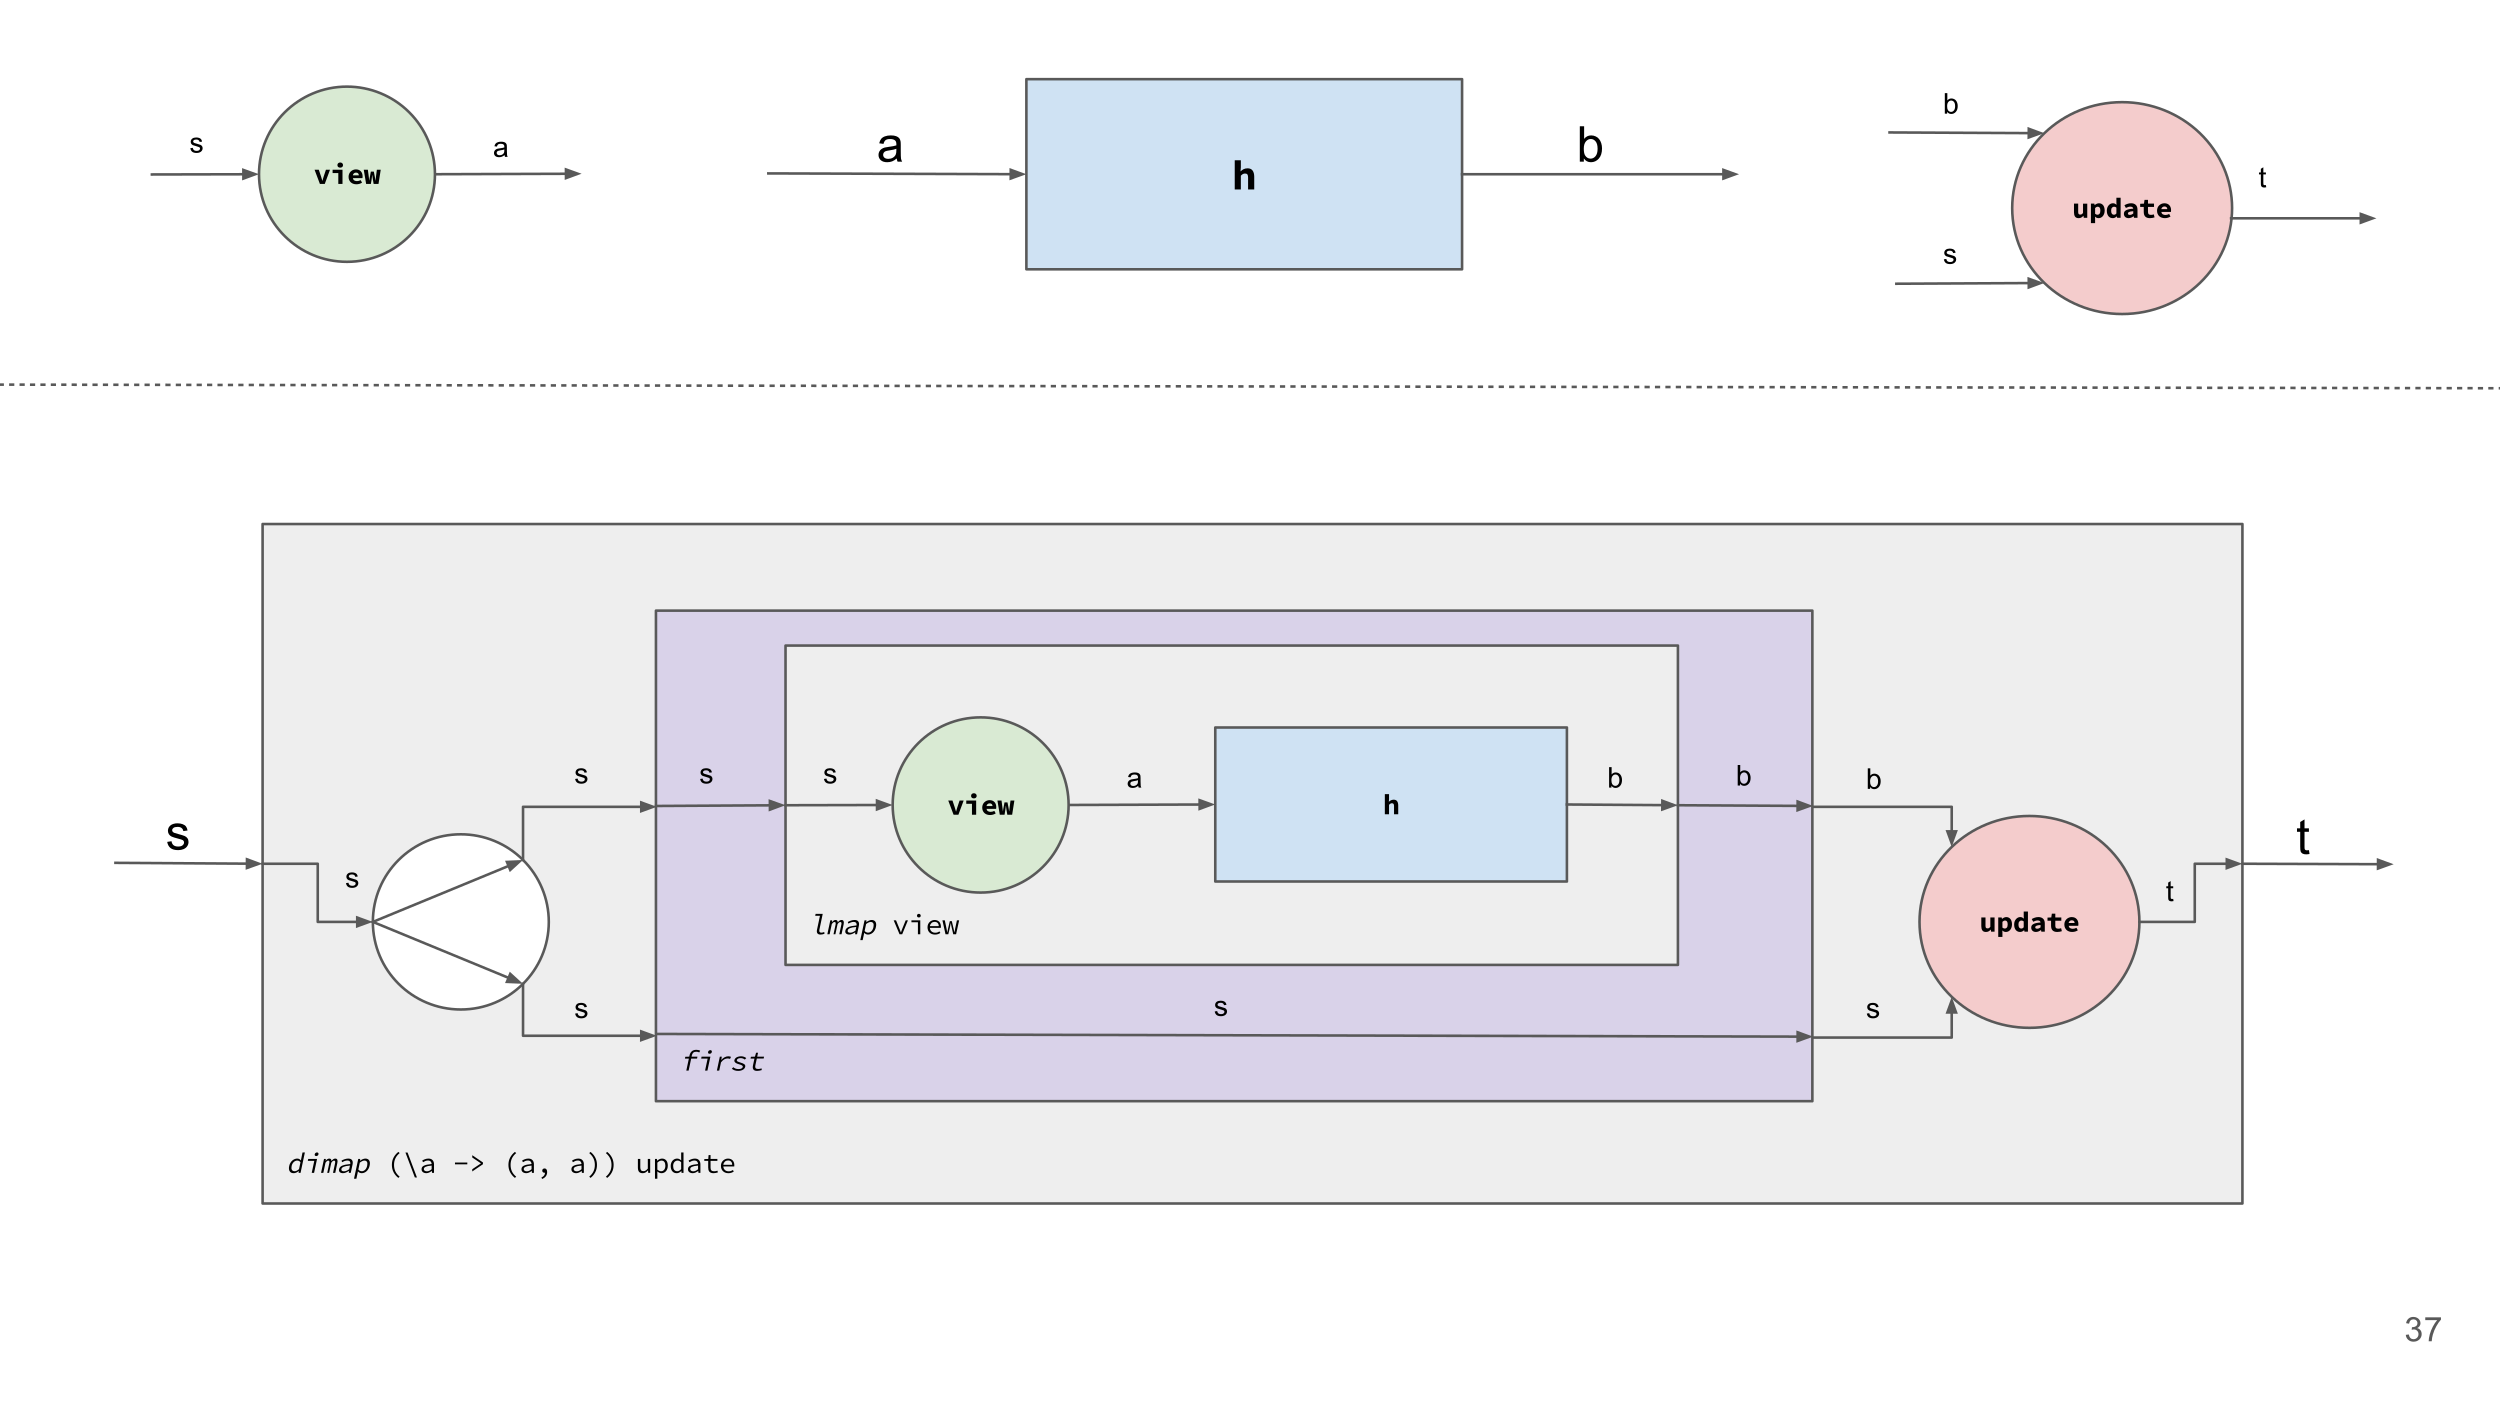 <?xml version="1.0" standalone="yes"?>

<svg version="1.1" viewBox="0.0 0.0 960.0 540.0" fill="none" stroke="none" stroke-linecap="square" stroke-miterlimit="10" xmlns="http://www.w3.org/2000/svg" xmlns:xlink="http://www.w3.org/1999/xlink"><rect x="0.0" y="0.0" width="960.0" height="540.0" fill="#808080" stroke="none"/><clipPath id="g2549d28fde_0_300.0"><path d="m0 0l960.0 0l0 540.0l-960.0 0l0 -540.0z" clip-rule="nonzero"></path></clipPath><g clip-path="url(#g2549d28fde_0_300.0)"><path fill="#ffffff" d="m0 0l960.0 0l0 540.0l-960.0 0z" fill-rule="evenodd"></path><path fill="#eeeeee" d="m100.837 201.224l760.252 0l0 260.913l-760.252 0z" fill-rule="evenodd"></path><path stroke="#595959" stroke-width="1.0" stroke-linejoin="round" stroke-linecap="butt" d="m100.837 201.224l760.252 0l0 260.913l-760.252 0z" fill-rule="evenodd"></path><path fill="#000000" d="m111.056 447.721q0.141 -0.656 0.453 -1.172q0.312 -0.531 0.719 -0.891q0.422 -0.359 0.906 -0.562q0.5 -0.203 0.969 -0.203q0.5 0 0.828 0.188q0.328 0.188 0.625 0.516l0.188 -1.0l0.422 -2.047l0.906 0l-1.656 7.828l-0.75 0l0.078 -0.703l-0.031 0q-0.406 0.344 -0.922 0.594q-0.516 0.234 -1.0 0.234q-0.531 0 -0.922 -0.172q-0.375 -0.188 -0.609 -0.547q-0.234 -0.359 -0.297 -0.875q-0.047 -0.516 0.094 -1.188zm0.938 -0.016q-0.203 0.969 0.094 1.516q0.312 0.531 1.062 0.531q0.781 0 1.672 -0.812l0.562 -2.656q-0.297 -0.344 -0.609 -0.484q-0.312 -0.141 -0.672 -0.141q-0.344 0 -0.688 0.156q-0.328 0.141 -0.609 0.406q-0.281 0.266 -0.5 0.641q-0.203 0.375 -0.312 0.844zm6.363 -2.672l3.391 0l-1.141 5.344l-0.906 0l0.984 -4.609l-2.484 0l0.156 -0.734zm3.078 -1.109q-0.312 0 -0.484 -0.172q-0.156 -0.188 -0.094 -0.516q0.062 -0.312 0.312 -0.5q0.25 -0.203 0.562 -0.203q0.312 0 0.469 0.203q0.156 0.188 0.094 0.5q-0.062 0.328 -0.312 0.516q-0.234 0.172 -0.547 0.172zm2.988 1.109l0.703 0l-0.078 0.703l0.031 0q0.281 -0.375 0.609 -0.609q0.328 -0.234 0.781 -0.234q0.812 0 0.812 0.938q0.328 -0.422 0.672 -0.672q0.344 -0.266 0.797 -0.266q0.562 0 0.766 0.438q0.203 0.422 0.031 1.219l-0.812 3.828l-0.859 0l0.797 -3.75q0.203 -0.953 -0.391 -0.953q-0.281 0 -0.547 0.203q-0.25 0.203 -0.531 0.625l-0.828 3.875l-0.719 0l0.797 -3.75q0.203 -0.953 -0.406 -0.953q-0.281 0 -0.531 0.203q-0.25 0.203 -0.531 0.625l-0.828 3.875l-0.875 0l1.141 -5.344zm5.784 3.953q0.094 -0.453 0.375 -0.781q0.281 -0.344 0.797 -0.578q0.531 -0.234 1.297 -0.391q0.781 -0.156 1.828 -0.25q0.047 -0.266 0.016 -0.5q-0.031 -0.25 -0.156 -0.438q-0.125 -0.188 -0.375 -0.297q-0.234 -0.109 -0.625 -0.109q-0.531 0 -1.062 0.203q-0.516 0.203 -0.938 0.438l-0.219 -0.609q0.219 -0.141 0.516 -0.266q0.312 -0.141 0.625 -0.25q0.328 -0.109 0.688 -0.188q0.359 -0.078 0.719 -0.078q1.094 0 1.5 0.609q0.406 0.594 0.203 1.594l-0.703 3.281l-0.75 0l0.078 -0.719l-0.031 0q-0.531 0.344 -1.125 0.594q-0.594 0.25 -1.172 0.25q-0.375 0 -0.688 -0.109q-0.297 -0.094 -0.516 -0.281q-0.203 -0.203 -0.281 -0.469q-0.078 -0.281 0 -0.656zm0.891 -0.062q-0.047 0.234 0.016 0.391q0.062 0.156 0.188 0.266q0.141 0.109 0.344 0.156q0.219 0.047 0.453 0.047q0.453 0 0.938 -0.203q0.5 -0.203 1.047 -0.594l0.297 -1.406q-0.875 0.062 -1.484 0.188q-0.594 0.125 -0.984 0.297q-0.375 0.172 -0.578 0.391q-0.188 0.203 -0.234 0.469zm6.144 1.906l-0.391 1.797l-0.906 0l1.625 -7.594l0.75 0l-0.078 0.688l0.031 0q0.453 -0.359 1.0 -0.594q0.547 -0.234 1.047 -0.234q0.531 0 0.891 0.203q0.375 0.188 0.578 0.547q0.219 0.359 0.25 0.859q0.031 0.5 -0.109 1.125q-0.141 0.688 -0.453 1.219q-0.297 0.531 -0.719 0.906q-0.422 0.375 -0.906 0.562q-0.469 0.188 -0.953 0.188q-0.375 0 -0.781 -0.172q-0.391 -0.188 -0.672 -0.516l-0.203 1.016zm0.359 -1.703q0.312 0.344 0.672 0.484q0.359 0.141 0.641 0.141q0.719 0 1.297 -0.562q0.578 -0.562 0.781 -1.562q0.094 -0.438 0.078 -0.797q0 -0.375 -0.125 -0.625q-0.125 -0.266 -0.391 -0.406q-0.25 -0.141 -0.641 -0.141q-0.359 0 -0.797 0.203q-0.438 0.188 -0.953 0.594l-0.562 2.672z" fill-rule="nonzero"></path><path fill="#000000" d="m152.966 452.315q-1.141 -0.891 -1.812 -2.141q-0.672 -1.266 -0.672 -2.859q0 -1.594 0.672 -2.844q0.672 -1.25 1.812 -2.141l0.5 0.453q-1.125 0.938 -1.641 2.047q-0.516 1.094 -0.516 2.484q0 1.406 0.516 2.5q0.516 1.094 1.641 2.031l-0.5 0.469l0 0zm2.722 -9.75l0.812 0l3.609 9.578l-0.812 0l-3.609 -9.578zm6.191 6.422q0 -0.453 0.203 -0.781q0.219 -0.344 0.688 -0.578q0.469 -0.234 1.203 -0.391q0.75 -0.156 1.781 -0.25q-0.016 -0.266 -0.094 -0.5q-0.078 -0.25 -0.25 -0.438q-0.156 -0.188 -0.422 -0.297q-0.266 -0.109 -0.656 -0.109q-0.531 0 -1.016 0.203q-0.484 0.203 -0.859 0.438l-0.344 -0.609q0.188 -0.141 0.453 -0.266q0.281 -0.141 0.578 -0.25q0.312 -0.109 0.641 -0.188q0.344 -0.078 0.703 -0.078q1.094 0 1.625 0.609q0.547 0.594 0.547 1.594l0 3.281l-0.75 0l-0.078 -0.719l-0.031 0q-0.453 0.344 -1.0 0.594q-0.531 0.25 -1.109 0.25q-0.375 0 -0.703 -0.109q-0.328 -0.094 -0.578 -0.281q-0.25 -0.203 -0.391 -0.469q-0.141 -0.281 -0.141 -0.656zm0.875 -0.062q0 0.234 0.094 0.391q0.109 0.156 0.266 0.266q0.156 0.109 0.375 0.156q0.219 0.047 0.453 0.047q0.453 0 0.891 -0.203q0.453 -0.203 0.922 -0.594l0 -1.406q-0.859 0.062 -1.438 0.188q-0.578 0.125 -0.922 0.297q-0.344 0.172 -0.5 0.391q-0.141 0.203 -0.141 0.469zm11.96 -2.516l4.734 0l0 0.688l-4.734 0l0 -0.688zm10.738 0.656l-4.109 2.781l0 -0.859l3.312 -2.234l0 -0.047l-3.312 -2.234l0 -0.875l4.109 2.781l0 0.688zm12.272 5.25q-1.141 -0.891 -1.812 -2.141q-0.672 -1.266 -0.672 -2.859q0 -1.594 0.672 -2.844q0.672 -1.25 1.812 -2.141l0.5 0.453q-1.125 0.938 -1.641 2.047q-0.516 1.094 -0.516 2.484q0 1.406 0.516 2.5q0.516 1.094 1.641 2.031l-0.5 0.469l0 0zm2.519 -3.328q0 -0.453 0.203 -0.781q0.219 -0.344 0.688 -0.578q0.469 -0.234 1.203 -0.391q0.75 -0.156 1.781 -0.25q-0.016 -0.266 -0.094 -0.5q-0.078 -0.25 -0.25 -0.438q-0.156 -0.188 -0.422 -0.297q-0.266 -0.109 -0.656 -0.109q-0.531 0 -1.016 0.203q-0.484 0.203 -0.859 0.438l-0.344 -0.609q0.188 -0.141 0.453 -0.266q0.281 -0.141 0.578 -0.25q0.312 -0.109 0.641 -0.188q0.344 -0.078 0.703 -0.078q1.094 0 1.625 0.609q0.547 0.594 0.547 1.594l0 3.281l-0.75 0l-0.078 -0.719l-0.031 0q-0.453 0.344 -1.0 0.594q-0.531 0.25 -1.109 0.25q-0.375 0 -0.703 -0.109q-0.328 -0.094 -0.578 -0.281q-0.25 -0.203 -0.391 -0.469q-0.141 -0.281 -0.141 -0.656zm0.875 -0.062q0 0.234 0.094 0.391q0.109 0.156 0.266 0.266q0.156 0.109 0.375 0.156q0.219 0.047 0.453 0.047q0.453 0 0.891 -0.203q0.453 -0.203 0.922 -0.594l0 -1.406q-0.859 0.062 -1.438 0.188q-0.578 0.125 -0.922 0.297q-0.344 0.172 -0.5 0.391q-0.141 0.203 -0.141 0.469zm6.8 3.219q0.672 -0.297 1.016 -0.734q0.344 -0.438 0.359 -1.094q-0.047 0 -0.094 0.016q-0.047 0 -0.109 0q-0.359 0 -0.609 -0.203q-0.25 -0.203 -0.25 -0.625q0 -0.406 0.266 -0.609q0.266 -0.219 0.609 -0.219q0.5 0 0.75 0.375q0.25 0.375 0.25 1.031q0 0.969 -0.516 1.625q-0.516 0.672 -1.422 1.016l-0.25 -0.578zm11.506 -3.156q0 -0.453 0.203 -0.781q0.219 -0.344 0.688 -0.578q0.469 -0.234 1.203 -0.391q0.75 -0.156 1.781 -0.25q-0.016 -0.266 -0.094 -0.5q-0.078 -0.25 -0.25 -0.438q-0.156 -0.188 -0.422 -0.297q-0.266 -0.109 -0.656 -0.109q-0.531 0 -1.016 0.203q-0.484 0.203 -0.859 0.438l-0.344 -0.609q0.188 -0.141 0.453 -0.266q0.281 -0.141 0.578 -0.25q0.312 -0.109 0.641 -0.188q0.344 -0.078 0.703 -0.078q1.094 0 1.625 0.609q0.547 0.594 0.547 1.594l0 3.281l-0.75 0l-0.078 -0.719l-0.031 0q-0.453 0.344 -1.0 0.594q-0.531 0.25 -1.109 0.25q-0.375 0 -0.703 -0.109q-0.328 -0.094 -0.578 -0.281q-0.25 -0.203 -0.391 -0.469q-0.141 -0.281 -0.141 -0.656zm0.875 -0.062q0 0.234 0.094 0.391q0.109 0.156 0.266 0.266q0.156 0.109 0.375 0.156q0.219 0.047 0.453 0.047q0.453 0 0.891 -0.203q0.453 -0.203 0.922 -0.594l0 -1.406q-0.859 0.062 -1.438 0.188q-0.578 0.125 -0.922 0.297q-0.344 0.172 -0.5 0.391q-0.141 0.203 -0.141 0.469zm5.972 2.922q1.109 -0.938 1.625 -2.031q0.531 -1.094 0.531 -2.5q0 -1.391 -0.531 -2.484q-0.516 -1.109 -1.625 -2.047l0.5 -0.453q1.141 0.891 1.797 2.141q0.672 1.25 0.672 2.844q0 1.594 -0.672 2.859q-0.656 1.25 -1.797 2.141l-0.5 -0.469zm6.394 0q1.109 -0.938 1.625 -2.031q0.531 -1.094 0.531 -2.5q0 -1.391 -0.531 -2.484q-0.516 -1.109 -1.625 -2.047l0.5 -0.453q1.141 0.891 1.797 2.141q0.672 1.25 0.672 2.844q0 1.594 -0.672 2.859q-0.656 1.25 -1.797 2.141l-0.5 -0.469zm17.006 -1.469l-0.75 0l-0.078 -0.938l-0.031 0q-0.406 0.469 -0.891 0.766q-0.484 0.297 -1.109 0.297q-0.969 0 -1.422 -0.531q-0.438 -0.547 -0.438 -1.625l0 -3.312l0.922 0l0 3.203q0 0.75 0.281 1.125q0.281 0.359 0.938 0.359q0.469 0 0.844 -0.234q0.375 -0.234 0.828 -0.75l0 -3.703l0.906 0l0 5.344zm2.753 0.453l0 1.797l-0.906 0l0 -7.594l0.75 0l0.078 0.688l0.031 0q0.375 -0.359 0.859 -0.594q0.5 -0.234 1.0 -0.234q0.531 0 0.938 0.203q0.422 0.188 0.703 0.547q0.281 0.359 0.422 0.859q0.141 0.5 0.141 1.125q0 0.688 -0.203 1.219q-0.188 0.531 -0.531 0.906q-0.328 0.375 -0.766 0.562q-0.438 0.188 -0.922 0.188q-0.375 0 -0.812 -0.172q-0.438 -0.188 -0.797 -0.516l0.016 1.016zm0 -1.703q0.391 0.344 0.766 0.484q0.391 0.141 0.672 0.141q0.719 0 1.172 -0.562q0.469 -0.562 0.469 -1.562q0 -0.438 -0.094 -0.797q-0.078 -0.375 -0.266 -0.625q-0.172 -0.266 -0.469 -0.406q-0.281 -0.141 -0.672 -0.141q-0.359 0 -0.766 0.203q-0.391 0.188 -0.812 0.594l0 2.672zm5.128 -1.406q0 -0.656 0.203 -1.172q0.203 -0.531 0.531 -0.891q0.344 -0.359 0.781 -0.562q0.453 -0.203 0.922 -0.203q0.5 0 0.859 0.188q0.375 0.188 0.75 0.516l-0.031 -1.0l0 -2.047l0.906 0l0 7.828l-0.75 0l-0.078 -0.703l-0.031 0q-0.328 0.344 -0.797 0.594q-0.453 0.234 -0.938 0.234q-0.531 0 -0.953 -0.172q-0.422 -0.188 -0.734 -0.547q-0.312 -0.359 -0.484 -0.875q-0.156 -0.516 -0.156 -1.188zm0.938 -0.016q0 0.969 0.406 1.516q0.422 0.531 1.172 0.531q0.781 0 1.5 -0.812l0 -2.656q-0.359 -0.344 -0.703 -0.484q-0.344 -0.141 -0.703 -0.141q-0.344 0 -0.656 0.156q-0.297 0.141 -0.531 0.406q-0.219 0.266 -0.359 0.641q-0.125 0.375 -0.125 0.844zm5.691 1.281q0 -0.453 0.203 -0.781q0.219 -0.344 0.688 -0.578q0.469 -0.234 1.203 -0.391q0.75 -0.156 1.781 -0.25q-0.016 -0.266 -0.094 -0.5q-0.078 -0.25 -0.25 -0.438q-0.156 -0.188 -0.422 -0.297q-0.266 -0.109 -0.656 -0.109q-0.531 0 -1.016 0.203q-0.484 0.203 -0.859 0.438l-0.344 -0.609q0.188 -0.141 0.453 -0.266q0.281 -0.141 0.578 -0.25q0.312 -0.109 0.641 -0.188q0.344 -0.078 0.703 -0.078q1.094 0 1.625 0.609q0.547 0.594 0.547 1.594l0 3.281l-0.75 0l-0.078 -0.719l-0.031 0q-0.453 0.344 -1.0 0.594q-0.531 0.25 -1.109 0.25q-0.375 0 -0.703 -0.109q-0.328 -0.094 -0.578 -0.281q-0.25 -0.203 -0.391 -0.469q-0.141 -0.281 -0.141 -0.656zm0.875 -0.062q0 0.234 0.094 0.391q0.109 0.156 0.266 0.266q0.156 0.109 0.375 0.156q0.219 0.047 0.453 0.047q0.453 0 0.891 -0.203q0.453 -0.203 0.922 -0.594l0 -1.406q-0.859 0.062 -1.438 0.188q-0.578 0.125 -0.922 0.297q-0.344 0.172 -0.5 0.391q-0.141 0.203 -0.141 0.469zm6.894 -3.156l-1.5 0l0 -0.688l1.531 -0.047l0.125 -1.5l0.75 0l0 1.5l2.625 0l0 0.734l-2.625 0l0 2.547q0 0.359 0.062 0.625q0.062 0.266 0.219 0.453q0.156 0.188 0.422 0.281q0.266 0.094 0.641 0.094q0.391 0 0.688 -0.062q0.312 -0.062 0.609 -0.172l0.188 0.656q-0.359 0.125 -0.797 0.219q-0.438 0.094 -0.875 0.094q-0.594 0 -0.984 -0.156q-0.391 -0.156 -0.641 -0.438q-0.234 -0.297 -0.344 -0.703q-0.094 -0.406 -0.094 -0.906l0 -2.531zm4.894 1.953q0 -0.672 0.219 -1.188q0.234 -0.516 0.609 -0.875q0.391 -0.375 0.875 -0.562q0.484 -0.203 1.0 -0.203q0.578 0 1.031 0.188q0.453 0.188 0.766 0.516q0.312 0.328 0.469 0.797q0.172 0.453 0.172 1.016q0 0.141 -0.016 0.281q0 0.141 -0.016 0.234l-4.188 0q0.016 0.422 0.172 0.766q0.172 0.344 0.438 0.594q0.266 0.234 0.625 0.375q0.375 0.125 0.812 0.125q0.484 0 0.875 -0.125q0.391 -0.141 0.766 -0.375l0.312 0.594q-0.391 0.266 -0.906 0.453q-0.5 0.172 -1.156 0.172q-0.594 0 -1.125 -0.188q-0.516 -0.188 -0.906 -0.547q-0.391 -0.359 -0.609 -0.875q-0.219 -0.516 -0.219 -1.172zm4.312 -0.453q0 -0.797 -0.422 -1.219q-0.422 -0.438 -1.172 -0.438q-0.328 0 -0.641 0.109q-0.297 0.109 -0.547 0.328q-0.234 0.219 -0.406 0.531q-0.156 0.297 -0.203 0.688l3.391 0z" fill-rule="nonzero"></path><path fill="#d9d2e9" d="m251.885 234.481l444.063 0l0 188.378l-444.063 0z" fill-rule="evenodd"></path><path stroke="#595959" stroke-width="1.0" stroke-linejoin="round" stroke-linecap="butt" d="m251.885 234.481l444.063 0l0 188.378l-444.063 0z" fill-rule="evenodd"></path><path fill="#000000" d="m268.525 404.131q-0.312 -0.156 -0.578 -0.203q-0.266 -0.062 -0.625 -0.062q-0.719 0 -1.125 0.375q-0.391 0.375 -0.531 1.031l-0.094 0.484l2.25 0l-0.156 0.734l-2.25 0l-0.984 4.609l-0.891 0l0.984 -4.609l-1.516 0l0.141 -0.688l1.531 -0.047l0.094 -0.453q0.203 -0.984 0.844 -1.578q0.656 -0.594 1.766 -0.594q0.797 0 1.484 0.312l-0.344 0.688zm0.878 1.625l3.391 0l-1.141 5.344l-0.906 0l0.984 -4.609l-2.484 0l0.156 -0.734zm3.078 -1.109q-0.312 0 -0.484 -0.172q-0.156 -0.188 -0.094 -0.516q0.062 -0.312 0.312 -0.5q0.25 -0.203 0.562 -0.203q0.312 0 0.469 0.203q0.156 0.188 0.094 0.5q-0.062 0.328 -0.312 0.516q-0.234 0.172 -0.547 0.172zm3.941 1.109l0.75 0l-0.203 1.266l0.031 0q0.547 -0.656 1.25 -1.031q0.703 -0.375 1.438 -0.375q0.297 0 0.531 0.062q0.25 0.047 0.484 0.156l-0.375 0.781q-0.281 -0.094 -0.469 -0.125q-0.172 -0.047 -0.5 -0.047q-0.594 0 -1.234 0.344q-0.625 0.344 -1.266 1.172l-0.672 3.141l-0.906 0l1.141 -5.344zm5.159 4.047q0.375 0.328 0.844 0.531q0.484 0.188 1.203 0.188q0.734 0 1.125 -0.234q0.406 -0.25 0.484 -0.594q0.062 -0.312 -0.266 -0.547q-0.328 -0.25 -1.25 -0.484q-0.391 -0.109 -0.734 -0.25q-0.344 -0.141 -0.578 -0.328q-0.219 -0.203 -0.344 -0.422q-0.125 -0.234 -0.062 -0.516q0.062 -0.328 0.266 -0.609q0.219 -0.281 0.531 -0.484q0.328 -0.203 0.781 -0.312q0.453 -0.125 1.0 -0.125q0.609 0 1.125 0.203q0.531 0.203 0.859 0.484l-0.562 0.578q-0.281 -0.25 -0.688 -0.406q-0.391 -0.156 -0.891 -0.156q-0.375 0 -0.641 0.062q-0.266 0.062 -0.453 0.172q-0.172 0.109 -0.266 0.25q-0.078 0.141 -0.125 0.297q-0.062 0.328 0.328 0.547q0.406 0.203 1.109 0.391q1.016 0.281 1.453 0.641q0.453 0.344 0.328 0.953q-0.062 0.328 -0.281 0.625q-0.203 0.281 -0.562 0.5q-0.344 0.219 -0.828 0.344q-0.469 0.125 -1.047 0.125q-0.781 0 -1.406 -0.234q-0.609 -0.25 -1.016 -0.594l0.562 -0.594zm8.128 -3.312l-1.5 0l0.141 -0.688l1.547 -0.047l0.438 -1.5l0.75 0l-0.312 1.5l2.625 0l-0.156 0.734l-2.625 0l-0.547 2.547q-0.078 0.359 -0.078 0.625q0.016 0.266 0.125 0.453q0.125 0.188 0.359 0.281q0.25 0.094 0.625 0.094q0.391 0 0.703 -0.062q0.328 -0.062 0.641 -0.172l0.062 0.656q-0.391 0.125 -0.859 0.219q-0.453 0.094 -0.891 0.094q-0.594 0 -0.953 -0.156q-0.344 -0.156 -0.531 -0.438q-0.188 -0.297 -0.203 -0.703q-0.016 -0.406 0.094 -0.906l0.547 -2.531z" fill-rule="nonzero"></path><path fill="#cfe2f3" d="m394.129 30.398l167.307 0l0 73.008l-167.307 0z" fill-rule="evenodd"></path><path stroke="#595959" stroke-width="1.0" stroke-linejoin="round" stroke-linecap="butt" d="m394.129 30.398l167.307 0l0 73.008l-167.307 0z" fill-rule="evenodd"></path><path fill="#000000" d="m474.138 61.543l2.344 0l0 2.75l-0.125 1.531q0.234 -0.234 0.516 -0.438q0.281 -0.219 0.609 -0.391q0.328 -0.172 0.719 -0.266q0.391 -0.094 0.844 -0.094q1.344 0 1.953 0.859q0.625 0.859 0.625 2.375l0 4.891l-2.359 0l0 -4.594q0 -0.797 -0.25 -1.156q-0.25 -0.375 -0.906 -0.375q-0.484 0 -0.844 0.203q-0.359 0.203 -0.781 0.625l0 5.297l-2.344 0l0 -11.219z" fill-rule="nonzero"></path><path fill="#000000" fill-opacity="0.0" d="m295.042 66.587l99.087 0.315" fill-rule="evenodd"></path><path stroke="#595959" stroke-width="1.0" stroke-linejoin="round" stroke-linecap="butt" d="m295.042 66.587l93.087 0.296" fill-rule="evenodd"></path><path fill="#595959" stroke="#595959" stroke-width="1.0" stroke-linecap="butt" d="m388.123 68.534l4.543 -1.637l-4.533 -1.666z" fill-rule="evenodd"></path><path fill="#000000" fill-opacity="0.0" d="m561.436 66.902l106.362 0" fill-rule="evenodd"></path><path stroke="#595959" stroke-width="1.0" stroke-linejoin="round" stroke-linecap="butt" d="m561.436 66.902l100.362 0" fill-rule="evenodd"></path><path fill="#595959" stroke="#595959" stroke-width="1.0" stroke-linecap="butt" d="m661.798 68.553l4.538 -1.652l-4.538 -1.652z" fill-rule="evenodd"></path><path fill="#000000" fill-opacity="0.0" d="m327.657 35.154l29.512 0l0 31.496l-29.512 0z" fill-rule="evenodd"></path><path fill="#000000" d="m344.345 60.855q-0.938 0.797 -1.797 1.125q-0.859 0.312 -1.844 0.312q-1.609 0 -2.484 -0.781q-0.875 -0.797 -0.875 -2.031q0 -0.734 0.328 -1.328q0.328 -0.594 0.859 -0.953q0.531 -0.359 1.203 -0.547q0.5 -0.141 1.484 -0.25q2.031 -0.25 2.984 -0.578q0 -0.344 0 -0.438q0 -1.016 -0.469 -1.438q-0.641 -0.562 -1.906 -0.562q-1.172 0 -1.734 0.406q-0.562 0.406 -0.828 1.469l-1.641 -0.234q0.234 -1.047 0.734 -1.688q0.516 -0.641 1.469 -0.984q0.969 -0.359 2.25 -0.359q1.266 0 2.047 0.297q0.781 0.297 1.156 0.75q0.375 0.453 0.516 1.141q0.094 0.422 0.094 1.531l0 2.234q0 2.328 0.094 2.953q0.109 0.609 0.438 1.172l-1.75 0q-0.266 -0.516 -0.328 -1.219zm-0.141 -3.719q-0.906 0.359 -2.734 0.625q-1.031 0.141 -1.453 0.328q-0.422 0.188 -0.656 0.547q-0.234 0.359 -0.234 0.797q0 0.672 0.5 1.125q0.516 0.438 1.484 0.438q0.969 0 1.719 -0.422q0.75 -0.438 1.109 -1.156q0.266 -0.578 0.266 -1.672l0 -0.609z" fill-rule="nonzero"></path><path fill="#000000" fill-opacity="0.0" d="m596.398 35.154l29.512 0l0 31.496l-29.512 0z" fill-rule="evenodd"></path><path fill="#000000" d="m608.194 62.074l-1.547 0l0 -13.594l1.656 0l0 4.844q1.062 -1.328 2.703 -1.328q0.906 0 1.719 0.375q0.812 0.359 1.328 1.031q0.531 0.656 0.828 1.594q0.297 0.938 0.297 2.0q0 2.531 -1.25 3.922q-1.25 1.375 -3.0 1.375q-1.75 0 -2.734 -1.453l0 1.234zm-0.016 -5.0q0 1.766 0.469 2.562q0.797 1.281 2.141 1.281q1.094 0 1.891 -0.938q0.797 -0.953 0.797 -2.844q0 -1.922 -0.766 -2.844q-0.766 -0.922 -1.844 -0.922q-1.094 0 -1.891 0.953q-0.797 0.953 -0.797 2.75z" fill-rule="nonzero"></path><path fill="#000000" fill-opacity="0.0" d="m0 147.696l960.693 1.386" fill-rule="evenodd"></path><path stroke="#595959" stroke-width="1.0" stroke-linejoin="round" stroke-linecap="butt" stroke-dasharray="1.0,3.0" d="m0 147.696l960.693 1.386" fill-rule="evenodd"></path><path fill="#eeeeee" d="m301.644 247.901l342.677 0l0 122.614l-342.677 0z" fill-rule="evenodd"></path><path stroke="#595959" stroke-width="1.0" stroke-linejoin="round" stroke-linecap="butt" d="m301.644 247.901l342.677 0l0 122.614l-342.677 0z" fill-rule="evenodd"></path><path fill="#000000" d="m313.191 350.927l2.734 0l-1.281 6.094q-0.125 0.594 0.094 0.859q0.219 0.266 0.688 0.266q0.453 0 1.078 -0.266l0.094 0.688q-0.391 0.125 -0.734 0.219q-0.344 0.094 -0.781 0.094q-0.859 0 -1.203 -0.484q-0.344 -0.484 -0.141 -1.438l1.125 -5.297l-1.828 0l0.156 -0.734zm5.644 2.484l0.703 0l-0.078 0.703l0.031 0q0.281 -0.375 0.609 -0.609q0.328 -0.234 0.781 -0.234q0.812 0 0.812 0.938q0.328 -0.422 0.672 -0.672q0.344 -0.266 0.797 -0.266q0.562 0 0.766 0.438q0.203 0.422 0.031 1.219l-0.812 3.828l-0.859 0l0.797 -3.75q0.203 -0.953 -0.391 -0.953q-0.281 0 -0.547 0.203q-0.25 0.203 -0.531 0.625l-0.828 3.875l-0.719 0l0.797 -3.75q0.203 -0.953 -0.406 -0.953q-0.281 0 -0.531 0.203q-0.25 0.203 -0.531 0.625l-0.828 3.875l-0.875 0l1.141 -5.344zm5.784 3.953q0.094 -0.453 0.375 -0.781q0.281 -0.344 0.797 -0.578q0.531 -0.234 1.297 -0.391q0.781 -0.156 1.828 -0.25q0.047 -0.266 0.016 -0.5q-0.031 -0.25 -0.156 -0.438q-0.125 -0.188 -0.375 -0.297q-0.234 -0.109 -0.625 -0.109q-0.531 0 -1.062 0.203q-0.516 0.203 -0.938 0.438l-0.219 -0.609q0.219 -0.141 0.516 -0.266q0.312 -0.141 0.625 -0.25q0.328 -0.109 0.688 -0.188q0.359 -0.078 0.719 -0.078q1.094 0 1.5 0.609q0.406 0.594 0.203 1.594l-0.703 3.281l-0.75 0l0.078 -0.719l-0.031 0q-0.531 0.344 -1.125 0.594q-0.594 0.25 -1.172 0.25q-0.375 0 -0.688 -0.109q-0.297 -0.094 -0.516 -0.281q-0.203 -0.203 -0.281 -0.469q-0.078 -0.281 0 -0.656zm0.891 -0.062q-0.047 0.234 0.016 0.391q0.062 0.156 0.188 0.266q0.141 0.109 0.344 0.156q0.219 0.047 0.453 0.047q0.453 0 0.938 -0.203q0.5 -0.203 1.047 -0.594l0.297 -1.406q-0.875 0.062 -1.484 0.188q-0.594 0.125 -0.984 0.297q-0.375 0.172 -0.578 0.391q-0.188 0.203 -0.234 0.469zm6.144 1.906l-0.391 1.797l-0.906 0l1.625 -7.594l0.75 0l-0.078 0.688l0.031 0q0.453 -0.359 1.0 -0.594q0.547 -0.234 1.047 -0.234q0.531 0 0.891 0.203q0.375 0.188 0.578 0.547q0.219 0.359 0.25 0.859q0.031 0.5 -0.109 1.125q-0.141 0.688 -0.453 1.219q-0.297 0.531 -0.719 0.906q-0.422 0.375 -0.906 0.562q-0.469 0.188 -0.953 0.188q-0.375 0 -0.781 -0.172q-0.391 -0.188 -0.672 -0.516l-0.203 1.016zm0.359 -1.703q0.312 0.344 0.672 0.484q0.359 0.141 0.641 0.141q0.719 0 1.297 -0.562q0.578 -0.562 0.781 -1.562q0.094 -0.438 0.078 -0.797q0 -0.375 -0.125 -0.625q-0.125 -0.266 -0.391 -0.406q-0.25 -0.141 -0.641 -0.141q-0.359 0 -0.797 0.203q-0.438 0.188 -0.953 0.594l-0.562 2.672z" fill-rule="nonzero"></path><path fill="#000000" d="m343.176 353.412l0.906 0l1.234 3.031q0.172 0.406 0.312 0.797q0.156 0.391 0.297 0.781l0.047 0q0.141 -0.391 0.266 -0.781q0.141 -0.391 0.312 -0.797l1.234 -3.031l0.859 0l-2.203 5.344l-1.016 0l-2.25 -5.344zm6.816 0l3.391 0l0 5.344l-0.906 0l0 -4.609l-2.484 0l0 -0.734zm2.844 -1.109q-0.312 0 -0.516 -0.172q-0.203 -0.188 -0.203 -0.516q0 -0.312 0.203 -0.5q0.203 -0.203 0.516 -0.203q0.312 0 0.516 0.203q0.203 0.188 0.203 0.5q0 0.328 -0.203 0.516q-0.203 0.172 -0.516 0.172zm3.331 3.797q0 -0.672 0.219 -1.188q0.234 -0.516 0.609 -0.875q0.391 -0.375 0.875 -0.562q0.484 -0.203 1.0 -0.203q0.578 0 1.031 0.188q0.453 0.188 0.766 0.516q0.312 0.328 0.469 0.797q0.172 0.453 0.172 1.016q0 0.141 -0.016 0.281q0 0.141 -0.016 0.234l-4.188 0q0.016 0.422 0.172 0.766q0.172 0.344 0.438 0.594q0.266 0.234 0.625 0.375q0.375 0.125 0.812 0.125q0.484 0 0.875 -0.125q0.391 -0.141 0.766 -0.375l0.312 0.594q-0.391 0.266 -0.906 0.453q-0.5 0.172 -1.156 0.172q-0.594 0 -1.125 -0.188q-0.516 -0.188 -0.906 -0.547q-0.391 -0.359 -0.609 -0.875q-0.219 -0.516 -0.219 -1.172zm4.312 -0.453q0 -0.797 -0.422 -1.219q-0.422 -0.438 -1.172 -0.438q-0.328 0 -0.641 0.109q-0.297 0.109 -0.547 0.328q-0.234 0.219 -0.406 0.531q-0.156 0.297 -0.203 0.688l3.391 0zm1.409 -2.234l0.922 0l0.641 3.094q0.078 0.375 0.141 0.75q0.078 0.359 0.125 0.734l0.047 0q0.078 -0.375 0.156 -0.734q0.078 -0.375 0.156 -0.75l0.656 -2.781l0.766 0l0.656 2.781q0.094 0.375 0.172 0.75q0.078 0.359 0.172 0.734l0.031 0q0.078 -0.375 0.141 -0.734q0.062 -0.375 0.125 -0.75l0.656 -3.094l0.859 0l-1.172 5.344l-1.094 0l-0.625 -2.703q-0.078 -0.391 -0.156 -0.766q-0.062 -0.375 -0.141 -0.781l-0.047 0q-0.062 0.344 -0.141 0.719q-0.062 0.375 -0.156 0.844l-0.625 2.688l-1.078 0l-1.188 -5.344z" fill-rule="nonzero"></path><path fill="#cfe2f3" d="m466.667 279.353l135.024 0l0 59.15l-135.024 0z" fill-rule="evenodd"></path><path stroke="#595959" stroke-width="1.0" stroke-linejoin="round" stroke-linecap="butt" d="m466.667 279.353l135.024 0l0 59.15l-135.024 0z" fill-rule="evenodd"></path><path fill="#000000" d="m531.779 304.949l1.609 0l0 1.906l-0.078 1.031q0.156 -0.141 0.344 -0.281q0.203 -0.156 0.422 -0.266q0.234 -0.125 0.5 -0.188q0.266 -0.078 0.578 -0.078q0.922 0 1.344 0.594q0.422 0.594 0.422 1.641l0 3.359l-1.609 0l0 -3.156q0 -0.547 -0.188 -0.797q-0.172 -0.266 -0.625 -0.266q-0.328 0 -0.578 0.156q-0.25 0.141 -0.531 0.422l0 3.641l-1.609 0l0 -7.719z" fill-rule="nonzero"></path><path fill="#000000" fill-opacity="0.0" d="m410.346 309.108l56.315 -0.189" fill-rule="evenodd"></path><path stroke="#595959" stroke-width="1.0" stroke-linejoin="round" stroke-linecap="butt" d="m410.346 309.108l50.315 -0.169" fill-rule="evenodd"></path><path fill="#595959" stroke="#595959" stroke-width="1.0" stroke-linecap="butt" d="m460.666 310.591l4.533 -1.667l-4.544 -1.637z" fill-rule="evenodd"></path><path fill="#000000" fill-opacity="0.0" d="m601.691 308.927l42.646 0.283" fill-rule="evenodd"></path><path stroke="#595959" stroke-width="1.0" stroke-linejoin="round" stroke-linecap="butt" d="m601.691 308.927l36.646 0.244" fill-rule="evenodd"></path><path fill="#595959" stroke="#595959" stroke-width="1.0" stroke-linecap="butt" d="m638.326 310.823l4.549 -1.622l-4.527 -1.682z" fill-rule="evenodd"></path><path fill="#000000" fill-opacity="0.0" d="m423.626 283.206l23.811 0l0 25.512l-23.811 0z" fill-rule="evenodd"></path><path fill="#000000" d="m437.079 301.743q-0.547 0.453 -1.047 0.641q-0.484 0.188 -1.062 0.188q-0.938 0 -1.453 -0.453q-0.5 -0.469 -0.5 -1.172q0 -0.422 0.188 -0.766q0.203 -0.344 0.5 -0.547q0.312 -0.219 0.703 -0.328q0.281 -0.078 0.859 -0.141q1.172 -0.141 1.719 -0.344q0.016 -0.188 0.016 -0.25q0 -0.594 -0.281 -0.828q-0.359 -0.328 -1.094 -0.328q-0.688 0 -1.016 0.234q-0.312 0.234 -0.469 0.844l-0.953 -0.125q0.125 -0.609 0.422 -0.984q0.297 -0.375 0.859 -0.562q0.562 -0.203 1.297 -0.203q0.734 0 1.188 0.172q0.453 0.172 0.656 0.438q0.219 0.25 0.312 0.641q0.047 0.25 0.047 0.906l0 1.281q0 1.344 0.062 1.703q0.062 0.359 0.25 0.688l-1.016 0q-0.156 -0.297 -0.188 -0.703zm-0.094 -2.156q-0.516 0.219 -1.578 0.359q-0.594 0.094 -0.844 0.203q-0.234 0.094 -0.375 0.312q-0.141 0.203 -0.141 0.453q0 0.391 0.297 0.656q0.297 0.25 0.859 0.25q0.562 0 0.984 -0.25q0.438 -0.25 0.656 -0.672q0.141 -0.328 0.141 -0.969l0 -0.344z" fill-rule="nonzero"></path><path fill="#000000" fill-opacity="0.0" d="m608.176 283.206l23.811 0l0 25.512l-23.811 0z" fill-rule="evenodd"></path><path fill="#000000" d="m618.786 302.446l-0.891 0l0 -7.875l0.969 0l0 2.812q0.609 -0.766 1.562 -0.766q0.531 0 1.0 0.219q0.469 0.203 0.766 0.594q0.312 0.375 0.484 0.922q0.172 0.531 0.172 1.156q0 1.469 -0.734 2.266q-0.719 0.797 -1.734 0.797q-1.016 0 -1.594 -0.844l0 0.719zm0 -2.891q0 1.016 0.281 1.484q0.453 0.734 1.234 0.734q0.625 0 1.078 -0.547q0.469 -0.547 0.469 -1.641q0 -1.109 -0.438 -1.641q-0.438 -0.531 -1.078 -0.531q-0.625 0 -1.094 0.547q-0.453 0.547 -0.453 1.594z" fill-rule="nonzero"></path><path fill="#d9ead3" d="m342.787 309.108l0 0c0 -18.578 15.124 -33.638 33.78 -33.638l0 0c8.959 0 17.551 3.544 23.886 9.852c6.335 6.308 9.894 14.864 9.894 23.785l0 0c0 18.578 -15.124 33.638 -33.78 33.638l0 0c-18.656 0 -33.78 -15.06 -33.78 -33.638z" fill-rule="evenodd"></path><path stroke="#595959" stroke-width="1.0" stroke-linejoin="round" stroke-linecap="butt" d="m342.787 309.108l0 0c0 -18.578 15.124 -33.638 33.78 -33.638l0 0c8.959 0 17.551 3.544 23.886 9.852c6.335 6.308 9.894 14.864 9.894 23.785l0 0c0 18.578 -15.124 33.638 -33.78 33.638l0 0c-18.656 0 -33.78 -15.06 -33.78 -33.638z" fill-rule="evenodd"></path><path fill="#000000" d="m364.122 307.395l1.625 0l0.859 2.578q0.125 0.406 0.25 0.828q0.125 0.422 0.25 0.844l0.031 0q0.125 -0.422 0.234 -0.844q0.125 -0.422 0.25 -0.828l0.859 -2.578l1.562 0l-2.016 5.453l-1.859 0l-2.047 -5.453zm6.925 0l3.797 0l0 5.453l-1.609 0l0 -4.188l-2.188 0l0 -1.266zm2.922 -0.812q-0.469 0 -0.781 -0.25q-0.297 -0.266 -0.297 -0.719q0 -0.453 0.297 -0.734q0.312 -0.281 0.781 -0.281q0.469 0 0.766 0.281q0.312 0.281 0.312 0.734q0 0.453 -0.312 0.719q-0.297 0.25 -0.766 0.25zm3.206 3.531q0 -0.672 0.234 -1.188q0.234 -0.531 0.625 -0.891q0.406 -0.375 0.906 -0.578q0.516 -0.203 1.062 -0.203q0.625 0 1.109 0.203q0.484 0.203 0.797 0.562q0.328 0.344 0.484 0.828q0.172 0.469 0.172 1.031q0 0.219 -0.016 0.422q-0.016 0.188 -0.047 0.297l-3.672 0q0.094 0.609 0.531 0.891q0.453 0.266 1.047 0.266q0.375 0 0.703 -0.094q0.344 -0.094 0.719 -0.281l0.516 0.969q-0.453 0.297 -1.031 0.469q-0.562 0.156 -1.125 0.156q-0.641 0 -1.188 -0.188q-0.547 -0.188 -0.953 -0.547q-0.406 -0.375 -0.641 -0.906q-0.234 -0.531 -0.234 -1.219zm3.938 -0.594q0 -0.453 -0.266 -0.734q-0.25 -0.297 -0.812 -0.297q-0.438 0 -0.781 0.266q-0.328 0.25 -0.438 0.766l2.297 0zm1.894 -2.125l1.578 0l0.328 2.531q0.062 0.406 0.094 0.797q0.047 0.391 0.094 0.812l0.031 0q0.062 -0.422 0.109 -0.828q0.062 -0.406 0.156 -0.781l0.328 -1.812l1.141 0l0.359 1.812q0.078 0.406 0.141 0.797q0.078 0.391 0.125 0.812l0.047 0q0.047 -0.422 0.078 -0.812q0.047 -0.391 0.094 -0.797l0.328 -2.531l1.484 0l-0.859 5.453l-1.859 0l-0.312 -1.812q-0.062 -0.391 -0.109 -0.781q-0.047 -0.391 -0.094 -0.828l-0.047 0q-0.031 0.297 -0.078 0.672q-0.031 0.375 -0.125 0.938l-0.297 1.812l-1.828 0l-0.906 -5.453z" fill-rule="nonzero"></path><path fill="#000000" fill-opacity="0.0" d="m301.644 309.208l41.134 -0.095" fill-rule="evenodd"></path><path stroke="#595959" stroke-width="1.0" stroke-linejoin="round" stroke-linecap="butt" d="m301.644 309.208l35.134 -0.081" fill-rule="evenodd"></path><path fill="#595959" stroke="#595959" stroke-width="1.0" stroke-linecap="butt" d="m336.782 310.779l4.534 -1.662l-4.542 -1.641z" fill-rule="evenodd"></path><path fill="#000000" fill-opacity="0.0" d="m307.059 281.585l29.795 0l0 25.512l-29.795 0z" fill-rule="evenodd"></path><path fill="#000000" d="m316.403 299.122l0.953 -0.156q0.078 0.578 0.438 0.891q0.375 0.297 1.031 0.297q0.672 0 0.984 -0.266q0.328 -0.266 0.328 -0.641q0 -0.328 -0.281 -0.516q-0.203 -0.125 -0.984 -0.328q-1.062 -0.266 -1.484 -0.453q-0.406 -0.203 -0.625 -0.547q-0.203 -0.344 -0.203 -0.766q0 -0.391 0.172 -0.703q0.172 -0.328 0.484 -0.547q0.219 -0.172 0.609 -0.281q0.391 -0.109 0.828 -0.109q0.672 0 1.172 0.188q0.516 0.188 0.75 0.531q0.25 0.328 0.344 0.875l-0.938 0.125q-0.078 -0.438 -0.391 -0.672q-0.297 -0.25 -0.859 -0.25q-0.672 0 -0.953 0.219q-0.281 0.219 -0.281 0.516q0 0.188 0.109 0.328q0.125 0.156 0.375 0.266q0.141 0.047 0.859 0.25q1.016 0.266 1.422 0.438q0.406 0.172 0.641 0.516q0.234 0.328 0.234 0.828q0 0.484 -0.281 0.906q-0.281 0.422 -0.812 0.656q-0.531 0.234 -1.203 0.234q-1.109 0 -1.703 -0.453q-0.578 -0.469 -0.734 -1.375z" fill-rule="nonzero"></path><path fill="#000000" fill-opacity="0.0" d="m251.912 309.492l49.732 -0.283" fill-rule="evenodd"></path><path stroke="#595959" stroke-width="1.0" stroke-linejoin="round" stroke-linecap="butt" d="m251.912 309.492l43.732 -0.249" fill-rule="evenodd"></path><path fill="#595959" stroke="#595959" stroke-width="1.0" stroke-linecap="butt" d="m295.654 310.894l4.529 -1.678l-4.547 -1.626z" fill-rule="evenodd"></path><path fill="#000000" fill-opacity="0.0" d="m644.322 309.208l51.969 0.283" fill-rule="evenodd"></path><path stroke="#595959" stroke-width="1.0" stroke-linejoin="round" stroke-linecap="butt" d="m644.322 309.208l45.969 0.251" fill-rule="evenodd"></path><path fill="#595959" stroke="#595959" stroke-width="1.0" stroke-linecap="butt" d="m690.281 311.111l4.547 -1.627l-4.529 -1.676z" fill-rule="evenodd"></path><path fill="#000000" fill-opacity="0.0" d="m259.509 281.585l29.795 0l0 25.512l-29.795 0z" fill-rule="evenodd"></path><path fill="#000000" d="m268.852 299.122l0.953 -0.156q0.078 0.578 0.438 0.891q0.375 0.297 1.031 0.297q0.672 0 0.984 -0.266q0.328 -0.266 0.328 -0.641q0 -0.328 -0.281 -0.516q-0.203 -0.125 -0.984 -0.328q-1.062 -0.266 -1.484 -0.453q-0.406 -0.203 -0.625 -0.547q-0.203 -0.344 -0.203 -0.766q0 -0.391 0.172 -0.703q0.172 -0.328 0.484 -0.547q0.219 -0.172 0.609 -0.281q0.391 -0.109 0.828 -0.109q0.672 0 1.172 0.188q0.516 0.188 0.75 0.531q0.25 0.328 0.344 0.875l-0.938 0.125q-0.078 -0.438 -0.391 -0.672q-0.297 -0.25 -0.859 -0.25q-0.672 0 -0.953 0.219q-0.281 0.219 -0.281 0.516q0 0.188 0.109 0.328q0.125 0.156 0.375 0.266q0.141 0.047 0.859 0.25q1.016 0.266 1.422 0.438q0.406 0.172 0.641 0.516q0.234 0.328 0.234 0.828q0 0.484 -0.281 0.906q-0.281 0.422 -0.812 0.656q-0.531 0.234 -1.203 0.234q-1.109 0 -1.703 -0.453q-0.578 -0.469 -0.734 -1.375z" fill-rule="nonzero"></path><path fill="#000000" fill-opacity="0.0" d="m657.561 282.396l29.795 0l0 25.512l-29.795 0z" fill-rule="evenodd"></path><path fill="#000000" d="m668.171 301.636l-0.891 0l0 -7.875l0.969 0l0 2.812q0.609 -0.766 1.562 -0.766q0.531 0 1.0 0.219q0.469 0.203 0.766 0.594q0.312 0.375 0.484 0.922q0.172 0.531 0.172 1.156q0 1.469 -0.734 2.266q-0.719 0.797 -1.734 0.797q-1.016 0 -1.594 -0.844l0 0.719zm0 -2.891q0 1.016 0.281 1.484q0.453 0.734 1.234 0.734q0.625 0 1.078 -0.547q0.469 -0.547 0.469 -1.641q0 -1.109 -0.438 -1.641q-0.438 -0.531 -1.078 -0.531q-0.625 0 -1.094 0.547q-0.453 0.547 -0.453 1.594z" fill-rule="nonzero"></path><path fill="#000000" fill-opacity="0.0" d="m252.234 397.038l444.063 1.039" fill-rule="evenodd"></path><path stroke="#595959" stroke-width="1.0" stroke-linejoin="round" stroke-linecap="butt" d="m252.234 397.038l438.063 1.025" fill-rule="evenodd"></path><path fill="#595959" stroke="#595959" stroke-width="1.0" stroke-linecap="butt" d="m690.293 399.715l4.542 -1.641l-4.534 -1.662z" fill-rule="evenodd"></path><path fill="#000000" fill-opacity="0.0" d="m457.102 370.863l29.795 0l0 25.512l-29.795 0z" fill-rule="evenodd"></path><path fill="#000000" d="m466.445 388.4l0.953 -0.156q0.078 0.578 0.438 0.891q0.375 0.297 1.031 0.297q0.672 0 0.984 -0.266q0.328 -0.266 0.328 -0.641q0 -0.328 -0.281 -0.516q-0.203 -0.125 -0.984 -0.328q-1.062 -0.266 -1.484 -0.453q-0.406 -0.203 -0.625 -0.547q-0.203 -0.344 -0.203 -0.766q0 -0.391 0.172 -0.703q0.172 -0.328 0.484 -0.547q0.219 -0.172 0.609 -0.281q0.391 -0.109 0.828 -0.109q0.672 0 1.172 0.188q0.516 0.188 0.75 0.531q0.25 0.328 0.344 0.875l-0.938 0.125q-0.078 -0.438 -0.391 -0.672q-0.297 -0.25 -0.859 -0.25q-0.672 0 -0.953 0.219q-0.281 0.219 -0.281 0.516q0 0.188 0.109 0.328q0.125 0.156 0.375 0.266q0.141 0.047 0.859 0.25q1.016 0.266 1.422 0.438q0.406 0.172 0.641 0.516q0.234 0.328 0.234 0.828q0 0.484 -0.281 0.906q-0.281 0.422 -0.812 0.656q-0.531 0.234 -1.203 0.234q-1.109 0 -1.703 -0.453q-0.578 -0.469 -0.734 -1.375z" fill-rule="nonzero"></path><path fill="#ffffff" d="m143.18 354.011l0 0c0 -18.578 15.124 -33.638 33.78 -33.638l0 0c8.959 0 17.551 3.544 23.886 9.852c6.335 6.308 9.894 14.864 9.894 23.785l0 0c0 18.578 -15.124 33.638 -33.78 33.638l0 0c-18.656 0 -33.78 -15.06 -33.78 -33.638z" fill-rule="evenodd"></path><path stroke="#595959" stroke-width="1.0" stroke-linejoin="round" stroke-linecap="butt" d="m143.18 354.011l0 0c0 -18.578 15.124 -33.638 33.78 -33.638l0 0c8.959 0 17.551 3.544 23.886 9.852c6.335 6.308 9.894 14.864 9.894 23.785l0 0c0 18.578 -15.124 33.638 -33.78 33.638l0 0c-18.656 0 -33.78 -15.06 -33.78 -33.638z" fill-rule="evenodd"></path><path fill="#f4cccc" d="m737.092 354.012l0 0c0 -22.465 18.903 -40.677 42.22 -40.677l0 0c11.198 0 21.937 4.286 29.854 11.914c7.918 7.628 12.366 17.975 12.366 28.763l0 0c0 22.465 -18.903 40.677 -42.221 40.677l0 0c-23.318 0 -42.22 -18.212 -42.22 -40.677z" fill-rule="evenodd"></path><path stroke="#595959" stroke-width="1.0" stroke-linejoin="round" stroke-linecap="butt" d="m737.092 354.012l0 0c0 -22.465 18.903 -40.677 42.22 -40.677l0 0c11.198 0 21.937 4.286 29.854 11.914c7.918 7.628 12.366 17.975 12.366 28.763l0 0c0 22.465 -18.903 40.677 -42.221 40.677l0 0c-23.318 0 -42.22 -18.212 -42.22 -40.677z" fill-rule="evenodd"></path><path fill="#000000" d="m765.912 357.752l-1.328 0l-0.125 -0.781l-0.031 0q-0.375 0.422 -0.812 0.672q-0.438 0.234 -1.031 0.234q-0.938 0 -1.359 -0.594q-0.406 -0.594 -0.406 -1.625l0 -3.359l1.609 0l0 3.156q0 0.547 0.156 0.797q0.172 0.25 0.641 0.25q0.312 0 0.547 -0.125q0.234 -0.125 0.516 -0.5l0 -3.578l1.625 0l0 5.453zm3.019 0.422l0 1.609l-1.609 0l0 -7.484l1.312 0l0.125 0.547l0.031 0q0.328 -0.297 0.75 -0.484q0.438 -0.203 0.875 -0.203q0.516 0 0.922 0.203q0.406 0.203 0.688 0.562q0.281 0.359 0.422 0.875q0.156 0.516 0.156 1.141q0 0.703 -0.203 1.25q-0.188 0.547 -0.516 0.922q-0.328 0.375 -0.75 0.578q-0.422 0.188 -0.891 0.188q-0.75 0 -1.359 -0.594l0.047 0.891zm0 -1.969q0.234 0.188 0.484 0.281q0.25 0.078 0.453 0.078q0.469 0 0.766 -0.375q0.312 -0.391 0.312 -1.234q0 -1.469 -1.0 -1.469q-0.516 0 -1.016 0.5l0 2.219zm4.503 -1.188q0 -0.672 0.188 -1.188q0.203 -0.531 0.531 -0.891q0.328 -0.375 0.734 -0.578q0.422 -0.203 0.875 -0.203q0.484 0 0.797 0.172q0.312 0.156 0.609 0.422l-0.062 -0.859l0 -1.859l1.625 0l0 7.719l-1.328 0l-0.125 -0.562l-0.031 0q-0.297 0.297 -0.703 0.5q-0.391 0.188 -0.812 0.188q-0.516 0 -0.938 -0.188q-0.422 -0.203 -0.734 -0.562q-0.297 -0.375 -0.469 -0.906q-0.156 -0.531 -0.156 -1.203zm1.656 -0.016q0 0.812 0.281 1.188q0.281 0.375 0.781 0.375q0.281 0 0.5 -0.109q0.234 -0.125 0.453 -0.391l0 -2.219q-0.219 -0.203 -0.453 -0.281q-0.219 -0.078 -0.453 -0.078q-0.453 0 -0.781 0.375q-0.328 0.375 -0.328 1.141zm4.894 1.234q0 -0.469 0.188 -0.812q0.203 -0.344 0.641 -0.578q0.438 -0.25 1.109 -0.391q0.688 -0.156 1.656 -0.219q-0.047 -0.375 -0.328 -0.578q-0.281 -0.203 -0.828 -0.203q-0.406 0 -0.812 0.141q-0.391 0.125 -0.859 0.359l-0.562 -1.047q0.562 -0.328 1.203 -0.531q0.641 -0.219 1.344 -0.219q1.141 0 1.797 0.609q0.672 0.609 0.672 1.859l0 3.125l-1.328 0l-0.125 -0.609l-0.031 0q-0.422 0.312 -0.922 0.531q-0.5 0.203 -1.016 0.203q-0.422 0 -0.75 -0.125q-0.328 -0.125 -0.562 -0.344q-0.234 -0.234 -0.359 -0.531q-0.125 -0.297 -0.125 -0.641zm1.547 -0.125q0 0.266 0.203 0.391q0.203 0.125 0.562 0.125q0.359 0 0.672 -0.141q0.328 -0.156 0.609 -0.375l0 -0.906q-0.609 0.031 -1.0 0.109q-0.391 0.078 -0.625 0.203q-0.234 0.109 -0.328 0.266q-0.094 0.156 -0.094 0.328zm6.081 -2.547l-1.375 0l0 -1.203l1.453 -0.062l0.219 -1.453l1.328 0l0 1.453l2.312 0l0 1.266l-2.312 0l0 1.906q0 0.625 0.266 0.891q0.281 0.25 0.875 0.25q0.328 0 0.578 -0.047q0.266 -0.062 0.516 -0.141l0.281 1.156q-0.359 0.109 -0.812 0.203q-0.438 0.094 -0.969 0.094q-0.641 0 -1.094 -0.172q-0.453 -0.172 -0.734 -0.484q-0.281 -0.312 -0.406 -0.75q-0.125 -0.453 -0.125 -0.984l0 -1.922zm5.097 1.453q0 -0.672 0.234 -1.188q0.234 -0.531 0.625 -0.891q0.406 -0.375 0.906 -0.578q0.516 -0.203 1.062 -0.203q0.625 0 1.109 0.203q0.484 0.203 0.797 0.562q0.328 0.344 0.484 0.828q0.172 0.469 0.172 1.031q0 0.219 -0.016 0.422q-0.016 0.188 -0.047 0.297l-3.672 0q0.094 0.609 0.531 0.891q0.453 0.266 1.047 0.266q0.375 0 0.703 -0.094q0.344 -0.094 0.719 -0.281l0.516 0.969q-0.453 0.297 -1.031 0.469q-0.562 0.156 -1.125 0.156q-0.641 0 -1.188 -0.188q-0.547 -0.188 -0.953 -0.547q-0.406 -0.375 -0.641 -0.906q-0.234 -0.531 -0.234 -1.219zm3.938 -0.594q0 -0.453 -0.266 -0.734q-0.25 -0.297 -0.812 -0.297q-0.438 0 -0.781 0.266q-0.328 0.25 -0.438 0.766l2.297 0z" fill-rule="nonzero"></path><path fill="#000000" fill-opacity="0.0" d="m200.846 330.225l0 -20.409l51.402 0" fill-rule="evenodd"></path><path stroke="#595959" stroke-width="1.0" stroke-linejoin="round" stroke-linecap="butt" d="m200.846 330.225l0 -20.409l45.402 0" fill-rule="evenodd"></path><path fill="#595959" stroke="#595959" stroke-width="1.0" stroke-linecap="butt" d="m246.247 311.468l4.538 -1.652l-4.538 -1.652z" fill-rule="evenodd"></path><path fill="#000000" fill-opacity="0.0" d="m200.846 377.796l0 19.937l51.402 0" fill-rule="evenodd"></path><path stroke="#595959" stroke-width="1.0" stroke-linejoin="round" stroke-linecap="butt" d="m200.846 377.796l0 19.937l45.402 0" fill-rule="evenodd"></path><path fill="#595959" stroke="#595959" stroke-width="1.0" stroke-linecap="butt" d="m246.247 399.385l4.538 -1.652l-4.538 -1.652z" fill-rule="evenodd"></path><path fill="#000000" fill-opacity="0.0" d="m696.639 309.816l52.819 0l0 15.433" fill-rule="evenodd"></path><path stroke="#595959" stroke-width="1.0" stroke-linejoin="round" stroke-linecap="butt" d="m696.639 309.816l52.819 0l0 9.433" fill-rule="evenodd"></path><path fill="#595959" stroke="#595959" stroke-width="1.0" stroke-linecap="butt" d="m747.806 319.249l1.652 4.538l1.652 -4.538z" fill-rule="evenodd"></path><path fill="#000000" fill-opacity="0.0" d="m696.639 398.429l52.819 0l0 -15.654" fill-rule="evenodd"></path><path stroke="#595959" stroke-width="1.0" stroke-linejoin="round" stroke-linecap="butt" d="m696.639 398.429l52.819 0l0 -9.654" fill-rule="evenodd"></path><path fill="#595959" stroke="#595959" stroke-width="1.0" stroke-linecap="butt" d="m751.11 388.775l-1.652 -4.538l-1.652 4.538z" fill-rule="evenodd"></path><path fill="#000000" fill-opacity="0.0" d="m44.333 331.334l56.504 0.346" fill-rule="evenodd"></path><path stroke="#595959" stroke-width="1.0" stroke-linejoin="round" stroke-linecap="butt" d="m44.333 331.334l50.504 0.31" fill-rule="evenodd"></path><path fill="#595959" stroke="#595959" stroke-width="1.0" stroke-linecap="butt" d="m94.827 333.296l4.548 -1.624l-4.528 -1.68z" fill-rule="evenodd"></path><path fill="#000000" fill-opacity="0.0" d="m861.089 331.681l58.079 0.189" fill-rule="evenodd"></path><path stroke="#595959" stroke-width="1.0" stroke-linejoin="round" stroke-linecap="butt" d="m861.089 331.681l52.079 0.169" fill-rule="evenodd"></path><path fill="#595959" stroke="#595959" stroke-width="1.0" stroke-linecap="butt" d="m913.163 333.502l4.543 -1.637l-4.533 -1.666z" fill-rule="evenodd"></path><path fill="#000000" fill-opacity="0.0" d="m211.509 281.585l29.795 0l0 25.512l-29.795 0z" fill-rule="evenodd"></path><path fill="#000000" d="m220.852 299.122l0.953 -0.156q0.078 0.578 0.438 0.891q0.375 0.297 1.031 0.297q0.672 0 0.984 -0.266q0.328 -0.266 0.328 -0.641q0 -0.328 -0.281 -0.516q-0.203 -0.125 -0.984 -0.328q-1.062 -0.266 -1.484 -0.453q-0.406 -0.203 -0.625 -0.547q-0.203 -0.344 -0.203 -0.766q0 -0.391 0.172 -0.703q0.172 -0.328 0.484 -0.547q0.219 -0.172 0.609 -0.281q0.391 -0.109 0.828 -0.109q0.672 0 1.172 0.188q0.516 0.188 0.75 0.531q0.25 0.328 0.344 0.875l-0.938 0.125q-0.078 -0.438 -0.391 -0.672q-0.297 -0.25 -0.859 -0.25q-0.672 0 -0.953 0.219q-0.281 0.219 -0.281 0.516q0 0.188 0.109 0.328q0.125 0.156 0.375 0.266q0.141 0.047 0.859 0.25q1.016 0.266 1.422 0.438q0.406 0.172 0.641 0.516q0.234 0.328 0.234 0.828q0 0.484 -0.281 0.906q-0.281 0.422 -0.812 0.656q-0.531 0.234 -1.203 0.234q-1.109 0 -1.703 -0.453q-0.578 -0.469 -0.734 -1.375z" fill-rule="nonzero"></path><path fill="#000000" fill-opacity="0.0" d="m211.509 371.678l29.795 0l0 25.512l-29.795 0z" fill-rule="evenodd"></path><path fill="#000000" d="m220.852 389.215l0.953 -0.156q0.078 0.578 0.438 0.891q0.375 0.297 1.031 0.297q0.672 0 0.984 -0.266q0.328 -0.266 0.328 -0.641q0 -0.328 -0.281 -0.516q-0.203 -0.125 -0.984 -0.328q-1.062 -0.266 -1.484 -0.453q-0.406 -0.203 -0.625 -0.547q-0.203 -0.344 -0.203 -0.766q0 -0.391 0.172 -0.703q0.172 -0.328 0.484 -0.547q0.219 -0.172 0.609 -0.281q0.391 -0.109 0.828 -0.109q0.672 0 1.172 0.188q0.516 0.188 0.75 0.531q0.25 0.328 0.344 0.875l-0.938 0.125q-0.078 -0.438 -0.391 -0.672q-0.297 -0.25 -0.859 -0.25q-0.672 0 -0.953 0.219q-0.281 0.219 -0.281 0.516q0 0.188 0.109 0.328q0.125 0.156 0.375 0.266q0.141 0.047 0.859 0.25q1.016 0.266 1.422 0.438q0.406 0.172 0.641 0.516q0.234 0.328 0.234 0.828q0 0.484 -0.281 0.906q-0.281 0.422 -0.812 0.656q-0.531 0.234 -1.203 0.234q-1.109 0 -1.703 -0.453q-0.578 -0.469 -0.734 -1.375z" fill-rule="nonzero"></path><path fill="#000000" fill-opacity="0.0" d="m123.509 321.585l29.795 0l0 25.512l-29.795 0z" fill-rule="evenodd"></path><path fill="#000000" d="m132.852 339.122l0.953 -0.156q0.078 0.578 0.438 0.891q0.375 0.297 1.031 0.297q0.672 0 0.984 -0.266q0.328 -0.266 0.328 -0.641q0 -0.328 -0.281 -0.516q-0.203 -0.125 -0.984 -0.328q-1.062 -0.266 -1.484 -0.453q-0.406 -0.203 -0.625 -0.547q-0.203 -0.344 -0.203 -0.766q0 -0.391 0.172 -0.703q0.172 -0.328 0.484 -0.547q0.219 -0.172 0.609 -0.281q0.391 -0.109 0.828 -0.109q0.672 0 1.172 0.188q0.516 0.188 0.75 0.531q0.25 0.328 0.344 0.875l-0.938 0.125q-0.078 -0.438 -0.391 -0.672q-0.297 -0.25 -0.859 -0.25q-0.672 0 -0.953 0.219q-0.281 0.219 -0.281 0.516q0 0.188 0.109 0.328q0.125 0.156 0.375 0.266q0.141 0.047 0.859 0.25q1.016 0.266 1.422 0.438q0.406 0.172 0.641 0.516q0.234 0.328 0.234 0.828q0 0.484 -0.281 0.906q-0.281 0.422 -0.812 0.656q-0.531 0.234 -1.203 0.234q-1.109 0 -1.703 -0.453q-0.578 -0.469 -0.734 -1.375z" fill-rule="nonzero"></path><path fill="#000000" fill-opacity="0.0" d="m54.625 299.306l29.795 0l0 25.512l-29.795 0z" fill-rule="evenodd"></path><path fill="#000000" d="m64.203 323.289l1.656 -0.266q0.141 1.0 0.766 1.531q0.641 0.516 1.781 0.516q1.156 0 1.703 -0.469q0.562 -0.469 0.562 -1.094q0 -0.562 -0.484 -0.891q-0.344 -0.219 -1.703 -0.562q-1.844 -0.469 -2.562 -0.797q-0.703 -0.344 -1.078 -0.938q-0.359 -0.609 -0.359 -1.328q0 -0.656 0.297 -1.219q0.312 -0.562 0.828 -0.938q0.391 -0.281 1.062 -0.484q0.672 -0.203 1.438 -0.203q1.172 0 2.047 0.344q0.875 0.328 1.281 0.906q0.422 0.562 0.578 1.516l-1.625 0.219q-0.109 -0.75 -0.656 -1.172q-0.531 -0.438 -1.5 -0.438q-1.156 0 -1.641 0.391q-0.484 0.375 -0.484 0.875q0 0.328 0.203 0.594q0.203 0.266 0.641 0.438q0.25 0.094 1.469 0.438q1.766 0.469 2.469 0.766q0.703 0.297 1.094 0.875q0.406 0.578 0.406 1.438q0 0.828 -0.484 1.578q-0.484 0.734 -1.406 1.141q-0.922 0.391 -2.078 0.391q-1.922 0 -2.938 -0.797q-1.0 -0.797 -1.281 -2.359z" fill-rule="nonzero"></path><path fill="#000000" fill-opacity="0.0" d="m707.509 371.678l29.795 0l0 25.512l-29.795 0z" fill-rule="evenodd"></path><path fill="#000000" d="m716.852 389.215l0.953 -0.156q0.078 0.578 0.438 0.891q0.375 0.297 1.031 0.297q0.672 0 0.984 -0.266q0.328 -0.266 0.328 -0.641q0 -0.328 -0.281 -0.516q-0.203 -0.125 -0.984 -0.328q-1.062 -0.266 -1.484 -0.453q-0.406 -0.203 -0.625 -0.547q-0.203 -0.344 -0.203 -0.766q0 -0.391 0.172 -0.703q0.172 -0.328 0.484 -0.547q0.219 -0.172 0.609 -0.281q0.391 -0.109 0.828 -0.109q0.672 0 1.172 0.188q0.516 0.188 0.75 0.531q0.25 0.328 0.344 0.875l-0.938 0.125q-0.078 -0.438 -0.391 -0.672q-0.297 -0.25 -0.859 -0.25q-0.672 0 -0.953 0.219q-0.281 0.219 -0.281 0.516q0 0.188 0.109 0.328q0.125 0.156 0.375 0.266q0.141 0.047 0.859 0.25q1.016 0.266 1.422 0.438q0.406 0.172 0.641 0.516q0.234 0.328 0.234 0.828q0 0.484 -0.281 0.906q-0.281 0.422 -0.812 0.656q-0.531 0.234 -1.203 0.234q-1.109 0 -1.703 -0.453q-0.578 -0.469 -0.734 -1.375z" fill-rule="nonzero"></path><path fill="#000000" fill-opacity="0.0" d="m707.509 283.678l29.795 0l0 25.512l-29.795 0z" fill-rule="evenodd"></path><path fill="#000000" d="m718.118 302.918l-0.891 0l0 -7.875l0.969 0l0 2.812q0.609 -0.766 1.562 -0.766q0.531 0 1.0 0.219q0.469 0.203 0.766 0.594q0.312 0.375 0.484 0.922q0.172 0.531 0.172 1.156q0 1.469 -0.734 2.266q-0.719 0.797 -1.734 0.797q-1.016 0 -1.594 -0.844l0 0.719zm0 -2.891q0 1.016 0.281 1.484q0.453 0.734 1.234 0.734q0.625 0 1.078 -0.547q0.469 -0.547 0.469 -1.641q0 -1.109 -0.438 -1.641q-0.438 -0.531 -1.078 -0.531q-0.625 0 -1.094 0.547q-0.453 0.547 -0.453 1.594z" fill-rule="nonzero"></path><path fill="#000000" fill-opacity="0.0" d="m822.671 326.795l29.795 0l0 25.512l-29.795 0z" fill-rule="evenodd"></path><path fill="#000000" d="m834.515 345.175l0.125 0.844q-0.406 0.094 -0.719 0.094q-0.531 0 -0.828 -0.172q-0.281 -0.172 -0.406 -0.438q-0.109 -0.266 -0.109 -1.141l0 -3.281l-0.719 0l0 -0.75l0.719 0l0 -1.406l0.953 -0.594l0 2.0l0.984 0l0 0.75l-0.984 0l0 3.344q0 0.406 0.047 0.531q0.062 0.109 0.172 0.188q0.125 0.062 0.328 0.062q0.172 0 0.438 -0.031z" fill-rule="nonzero"></path><path fill="#000000" fill-opacity="0.0" d="m872.718 301.027l29.795 0l0 25.512l-29.795 0z" fill-rule="evenodd"></path><path fill="#000000" d="m886.624 326.447l0.234 1.484q-0.703 0.141 -1.266 0.141q-0.906 0 -1.406 -0.281q-0.5 -0.297 -0.703 -0.75q-0.203 -0.469 -0.203 -1.984l0 -5.656l-1.234 0l0 -1.312l1.234 0l0 -2.438l1.656 -1.0l0 3.438l1.688 0l0 1.312l-1.688 0l0 5.75q0 0.719 0.078 0.922q0.094 0.203 0.297 0.328q0.203 0.125 0.578 0.125q0.266 0 0.734 -0.078z" fill-rule="nonzero"></path><path fill="#000000" fill-opacity="0.0" d="m100.85 331.68l21.165 0l0 22.331l21.165 0" fill-rule="evenodd"></path><path stroke="#595959" stroke-width="1.0" stroke-linejoin="round" stroke-linecap="butt" d="m100.85 331.68l21.165 0l0 22.331l15.165 0" fill-rule="evenodd"></path><path fill="#595959" stroke="#595959" stroke-width="1.0" stroke-linecap="butt" d="m137.18 355.663l4.538 -1.652l-4.538 -1.652z" fill-rule="evenodd"></path><path fill="#000000" fill-opacity="0.0" d="m821.533 354.012l21.257 0l0 -22.331l18.302 0" fill-rule="evenodd"></path><path stroke="#595959" stroke-width="1.0" stroke-linejoin="round" stroke-linecap="butt" d="m821.533 354.012l21.257 0l0 -22.331l12.302 0" fill-rule="evenodd"></path><path fill="#595959" stroke="#595959" stroke-width="1.0" stroke-linecap="butt" d="m855.092 333.333l4.538 -1.652l-4.538 -1.652z" fill-rule="evenodd"></path><path fill="#000000" fill-opacity="0.0" d="m143.18 354.011l57.669 -23.78" fill-rule="evenodd"></path><path stroke="#595959" stroke-width="1.0" stroke-linejoin="round" stroke-linecap="butt" d="m143.18 354.011l52.122 -21.492" fill-rule="evenodd"></path><path fill="#595959" stroke="#595959" stroke-width="1.0" stroke-linecap="butt" d="m195.932 334.046l3.566 -3.257l-4.825 0.203z" fill-rule="evenodd"></path><path fill="#000000" fill-opacity="0.0" d="m143.18 354.011l57.669 23.78" fill-rule="evenodd"></path><path stroke="#595959" stroke-width="1.0" stroke-linejoin="round" stroke-linecap="butt" d="m143.18 354.011l52.122 21.492" fill-rule="evenodd"></path><path fill="#595959" stroke="#595959" stroke-width="1.0" stroke-linecap="butt" d="m194.673 377.03l4.825 0.203l-3.566 -3.257z" fill-rule="evenodd"></path><path fill="#000000" fill-opacity="0.0" d="m167.02 66.902l56.315 -0.189" fill-rule="evenodd"></path><path stroke="#595959" stroke-width="1.0" stroke-linejoin="round" stroke-linecap="butt" d="m167.02 66.902l50.315 -0.169" fill-rule="evenodd"></path><path fill="#595959" stroke="#595959" stroke-width="1.0" stroke-linecap="butt" d="m217.341 68.384l4.533 -1.667l-4.544 -1.636z" fill-rule="evenodd"></path><path fill="#000000" fill-opacity="0.0" d="m180.301 40.999l23.811 0l0 25.512l-23.811 0z" fill-rule="evenodd"></path><path fill="#000000" d="m193.754 59.536q-0.547 0.453 -1.047 0.641q-0.484 0.188 -1.062 0.188q-0.938 0 -1.453 -0.453q-0.5 -0.469 -0.5 -1.172q0 -0.422 0.188 -0.766q0.203 -0.344 0.5 -0.547q0.312 -0.219 0.703 -0.328q0.281 -0.078 0.859 -0.141q1.172 -0.141 1.719 -0.344q0.016 -0.188 0.016 -0.25q0 -0.594 -0.281 -0.828q-0.359 -0.328 -1.094 -0.328q-0.688 0 -1.016 0.234q-0.312 0.234 -0.469 0.844l-0.953 -0.125q0.125 -0.609 0.422 -0.984q0.297 -0.375 0.859 -0.562q0.562 -0.203 1.297 -0.203q0.734 0 1.188 0.172q0.453 0.172 0.656 0.438q0.219 0.25 0.312 0.641q0.047 0.25 0.047 0.906l0 1.281q0 1.344 0.062 1.703q0.062 0.359 0.25 0.688l-1.016 0q-0.156 -0.297 -0.188 -0.703zm-0.094 -2.156q-0.516 0.219 -1.578 0.359q-0.594 0.094 -0.844 0.203q-0.234 0.094 -0.375 0.312q-0.141 0.203 -0.141 0.453q0 0.391 0.297 0.656q0.297 0.25 0.859 0.25q0.562 0 0.984 -0.25q0.438 -0.25 0.656 -0.672q0.141 -0.328 0.141 -0.969l0 -0.344z" fill-rule="nonzero"></path><path fill="#d9ead3" d="m99.461 66.902l0 0c0 -18.578 15.124 -33.638 33.78 -33.638l0 0c8.959 0 17.551 3.544 23.886 9.852c6.335 6.308 9.894 14.864 9.894 23.786l0 0c0 18.578 -15.124 33.638 -33.78 33.638l0 0c-18.656 0 -33.78 -15.06 -33.78 -33.638z" fill-rule="evenodd"></path><path stroke="#595959" stroke-width="1.0" stroke-linejoin="round" stroke-linecap="butt" d="m99.461 66.902l0 0c0 -18.578 15.124 -33.638 33.78 -33.638l0 0c8.959 0 17.551 3.544 23.886 9.852c6.335 6.308 9.894 14.864 9.894 23.786l0 0c0 18.578 -15.124 33.638 -33.78 33.638l0 0c-18.656 0 -33.78 -15.06 -33.78 -33.638z" fill-rule="evenodd"></path><path fill="#000000" d="m120.797 65.188l1.625 0l0.859 2.578q0.125 0.406 0.25 0.828q0.125 0.422 0.25 0.844l0.031 0q0.125 -0.422 0.234 -0.844q0.125 -0.422 0.25 -0.828l0.859 -2.578l1.562 0l-2.016 5.453l-1.859 0l-2.047 -5.453zm6.925 0l3.797 0l0 5.453l-1.609 0l0 -4.188l-2.188 0l0 -1.266zm2.922 -0.812q-0.469 0 -0.781 -0.25q-0.297 -0.266 -0.297 -0.719q0 -0.453 0.297 -0.734q0.312 -0.281 0.781 -0.281q0.469 0 0.766 0.281q0.312 0.281 0.312 0.734q0 0.453 -0.312 0.719q-0.297 0.25 -0.766 0.25zm3.206 3.531q0 -0.672 0.234 -1.188q0.234 -0.531 0.625 -0.891q0.406 -0.375 0.906 -0.578q0.516 -0.203 1.062 -0.203q0.625 0 1.109 0.203q0.484 0.203 0.797 0.562q0.328 0.344 0.484 0.828q0.172 0.469 0.172 1.031q0 0.219 -0.016 0.422q-0.016 0.188 -0.047 0.297l-3.672 0q0.094 0.609 0.531 0.891q0.453 0.266 1.047 0.266q0.375 0 0.703 -0.094q0.344 -0.094 0.719 -0.281l0.516 0.969q-0.453 0.297 -1.031 0.469q-0.562 0.156 -1.125 0.156q-0.641 0 -1.188 -0.188q-0.547 -0.188 -0.953 -0.547q-0.406 -0.375 -0.641 -0.906q-0.234 -0.531 -0.234 -1.219zm3.938 -0.594q0 -0.453 -0.266 -0.734q-0.25 -0.297 -0.812 -0.297q-0.438 0 -0.781 0.266q-0.328 0.25 -0.438 0.766l2.297 0zm1.894 -2.125l1.578 0l0.328 2.531q0.062 0.406 0.094 0.797q0.047 0.391 0.094 0.812l0.031 0q0.062 -0.422 0.109 -0.828q0.062 -0.406 0.156 -0.781l0.328 -1.812l1.141 0l0.359 1.812q0.078 0.406 0.141 0.797q0.078 0.391 0.125 0.812l0.047 0q0.047 -0.422 0.078 -0.812q0.047 -0.391 0.094 -0.797l0.328 -2.531l1.484 0l-0.859 5.453l-1.859 0l-0.312 -1.812q-0.062 -0.391 -0.109 -0.781q-0.047 -0.391 -0.094 -0.828l-0.047 0q-0.031 0.297 -0.078 0.672q-0.031 0.375 -0.125 0.938l-0.297 1.812l-1.828 0l-0.906 -5.453z" fill-rule="nonzero"></path><path fill="#000000" fill-opacity="0.0" d="m58.327 66.996l41.134 -0.094" fill-rule="evenodd"></path><path stroke="#595959" stroke-width="1.0" stroke-linejoin="round" stroke-linecap="butt" d="m58.327 66.996l35.134 -0.081" fill-rule="evenodd"></path><path fill="#595959" stroke="#595959" stroke-width="1.0" stroke-linecap="butt" d="m93.465 68.567l4.534 -1.662l-4.542 -1.641z" fill-rule="evenodd"></path><path fill="#000000" fill-opacity="0.0" d="m63.734 39.379l29.795 0l0 25.512l-29.795 0z" fill-rule="evenodd"></path><path fill="#000000" d="m73.077 56.916l0.953 -0.156q0.078 0.578 0.438 0.891q0.375 0.297 1.031 0.297q0.672 0 0.984 -0.266q0.328 -0.266 0.328 -0.641q0 -0.328 -0.281 -0.516q-0.203 -0.125 -0.984 -0.328q-1.062 -0.266 -1.484 -0.453q-0.406 -0.203 -0.625 -0.547q-0.203 -0.344 -0.203 -0.766q0 -0.391 0.172 -0.703q0.172 -0.328 0.484 -0.547q0.219 -0.172 0.609 -0.281q0.391 -0.109 0.828 -0.109q0.672 0 1.172 0.188q0.516 0.188 0.75 0.531q0.25 0.328 0.344 0.875l-0.938 0.125q-0.078 -0.438 -0.391 -0.672q-0.297 -0.25 -0.859 -0.25q-0.672 0 -0.953 0.219q-0.281 0.219 -0.281 0.516q0 0.188 0.109 0.328q0.125 0.156 0.375 0.266q0.141 0.047 0.859 0.25q1.016 0.266 1.422 0.438q0.406 0.172 0.641 0.516q0.234 0.328 0.234 0.828q0 0.484 -0.281 0.906q-0.281 0.422 -0.812 0.656q-0.531 0.234 -1.203 0.234q-1.109 0 -1.703 -0.453q-0.578 -0.469 -0.734 -1.375z" fill-rule="nonzero"></path><path fill="#f4cccc" d="m772.682 79.908l0 0c0 -22.465 18.903 -40.677 42.22 -40.677l0 0c11.198 0 21.937 4.286 29.854 11.914c7.918 7.628 12.366 17.975 12.366 28.763l0 0c0 22.465 -18.903 40.677 -42.22 40.677l0 0c-23.318 0 -42.22 -18.212 -42.22 -40.677z" fill-rule="evenodd"></path><path stroke="#595959" stroke-width="1.0" stroke-linejoin="round" stroke-linecap="butt" d="m772.682 79.908l0 0c0 -22.465 18.903 -40.677 42.22 -40.677l0 0c11.198 0 21.937 4.286 29.854 11.914c7.918 7.628 12.366 17.975 12.366 28.763l0 0c0 22.465 -18.903 40.677 -42.22 40.677l0 0c-23.318 0 -42.22 -18.212 -42.22 -40.677z" fill-rule="evenodd"></path><path fill="#000000" d="m801.503 83.648l-1.328 0l-0.125 -0.781l-0.031 0q-0.375 0.422 -0.812 0.672q-0.438 0.234 -1.031 0.234q-0.938 0 -1.359 -0.594q-0.406 -0.594 -0.406 -1.625l0 -3.359l1.609 0l0 3.156q0 0.547 0.156 0.797q0.172 0.25 0.641 0.25q0.312 0 0.547 -0.125q0.234 -0.125 0.516 -0.5l0 -3.578l1.625 0l0 5.453zm3.019 0.422l0 1.609l-1.609 0l0 -7.484l1.312 0l0.125 0.547l0.031 0q0.328 -0.297 0.75 -0.484q0.438 -0.203 0.875 -0.203q0.516 0 0.922 0.203q0.406 0.203 0.688 0.562q0.281 0.359 0.422 0.875q0.156 0.516 0.156 1.141q0 0.703 -0.203 1.25q-0.188 0.547 -0.516 0.922q-0.328 0.375 -0.75 0.578q-0.422 0.188 -0.891 0.188q-0.75 0 -1.359 -0.594l0.047 0.891zm0 -1.969q0.234 0.188 0.484 0.281q0.25 0.078 0.453 0.078q0.469 0 0.766 -0.375q0.312 -0.391 0.312 -1.234q0 -1.469 -1.0 -1.469q-0.516 0 -1.016 0.5l0 2.219zm4.503 -1.188q0 -0.672 0.188 -1.188q0.203 -0.531 0.531 -0.891q0.328 -0.375 0.734 -0.578q0.422 -0.203 0.875 -0.203q0.484 0 0.797 0.172q0.312 0.156 0.609 0.422l-0.062 -0.859l0 -1.859l1.625 0l0 7.719l-1.328 0l-0.125 -0.562l-0.031 0q-0.297 0.297 -0.703 0.5q-0.391 0.188 -0.812 0.188q-0.516 0 -0.938 -0.188q-0.422 -0.203 -0.734 -0.562q-0.297 -0.375 -0.469 -0.906q-0.156 -0.531 -0.156 -1.203zm1.656 -0.016q0 0.812 0.281 1.188q0.281 0.375 0.781 0.375q0.281 0 0.5 -0.109q0.234 -0.125 0.453 -0.391l0 -2.219q-0.219 -0.203 -0.453 -0.281q-0.219 -0.078 -0.453 -0.078q-0.453 0 -0.781 0.375q-0.328 0.375 -0.328 1.141zm4.894 1.234q0 -0.469 0.188 -0.812q0.203 -0.344 0.641 -0.578q0.438 -0.25 1.109 -0.391q0.688 -0.156 1.656 -0.219q-0.047 -0.375 -0.328 -0.578q-0.281 -0.203 -0.828 -0.203q-0.406 0 -0.812 0.141q-0.391 0.125 -0.859 0.359l-0.562 -1.047q0.562 -0.328 1.203 -0.531q0.641 -0.219 1.344 -0.219q1.141 0 1.797 0.609q0.672 0.609 0.672 1.859l0 3.125l-1.328 0l-0.125 -0.609l-0.031 0q-0.422 0.312 -0.922 0.531q-0.5 0.203 -1.016 0.203q-0.422 0 -0.75 -0.125q-0.328 -0.125 -0.562 -0.344q-0.234 -0.234 -0.359 -0.531q-0.125 -0.297 -0.125 -0.641zm1.547 -0.125q0 0.266 0.203 0.391q0.203 0.125 0.562 0.125q0.359 0 0.672 -0.141q0.328 -0.156 0.609 -0.375l0 -0.906q-0.609 0.031 -1.0 0.109q-0.391 0.078 -0.625 0.203q-0.234 0.109 -0.328 0.266q-0.094 0.156 -0.094 0.328zm6.081 -2.547l-1.375 0l0 -1.203l1.453 -0.062l0.219 -1.453l1.328 0l0 1.453l2.312 0l0 1.266l-2.312 0l0 1.906q0 0.625 0.266 0.891q0.281 0.25 0.875 0.25q0.328 0 0.578 -0.047q0.266 -0.062 0.516 -0.141l0.281 1.156q-0.359 0.109 -0.812 0.203q-0.438 0.094 -0.969 0.094q-0.641 0 -1.094 -0.172q-0.453 -0.172 -0.734 -0.484q-0.281 -0.312 -0.406 -0.75q-0.125 -0.453 -0.125 -0.984l0 -1.922zm5.097 1.453q0 -0.672 0.234 -1.188q0.234 -0.531 0.625 -0.891q0.406 -0.375 0.906 -0.578q0.516 -0.203 1.062 -0.203q0.625 0 1.109 0.203q0.484 0.203 0.797 0.562q0.328 0.344 0.484 0.828q0.172 0.469 0.172 1.031q0 0.219 -0.016 0.422q-0.016 0.188 -0.047 0.297l-3.672 0q0.094 0.609 0.531 0.891q0.453 0.266 1.047 0.266q0.375 0 0.703 -0.094q0.344 -0.094 0.719 -0.281l0.516 0.969q-0.453 0.297 -1.031 0.469q-0.562 0.156 -1.125 0.156q-0.641 0 -1.188 -0.188q-0.547 -0.188 -0.953 -0.547q-0.406 -0.375 -0.641 -0.906q-0.234 -0.531 -0.234 -1.219zm3.938 -0.594q0 -0.453 -0.266 -0.734q-0.25 -0.297 -0.812 -0.297q-0.438 0 -0.781 0.266q-0.328 0.25 -0.438 0.766l2.297 0z" fill-rule="nonzero"></path><path fill="#000000" fill-opacity="0.0" d="m737.091 82.052l29.795 0l0 25.512l-29.795 0z" fill-rule="evenodd"></path><path fill="#000000" d="m746.435 99.589l0.953 -0.156q0.078 0.578 0.438 0.891q0.375 0.297 1.031 0.297q0.672 0 0.984 -0.266q0.328 -0.266 0.328 -0.641q0 -0.328 -0.281 -0.516q-0.203 -0.125 -0.984 -0.328q-1.062 -0.266 -1.484 -0.453q-0.406 -0.203 -0.625 -0.547q-0.203 -0.344 -0.203 -0.766q0 -0.391 0.172 -0.703q0.172 -0.328 0.484 -0.547q0.219 -0.172 0.609 -0.281q0.391 -0.109 0.828 -0.109q0.672 0 1.172 0.188q0.516 0.188 0.75 0.531q0.25 0.328 0.344 0.875l-0.938 0.125q-0.078 -0.438 -0.391 -0.672q-0.297 -0.25 -0.859 -0.25q-0.672 0 -0.953 0.219q-0.281 0.219 -0.281 0.516q0 0.188 0.109 0.328q0.125 0.156 0.375 0.266q0.141 0.047 0.859 0.25q1.016 0.266 1.422 0.438q0.406 0.172 0.641 0.516q0.234 0.328 0.234 0.828q0 0.484 -0.281 0.906q-0.281 0.422 -0.812 0.656q-0.531 0.234 -1.203 0.234q-1.109 0 -1.703 -0.453q-0.578 -0.469 -0.734 -1.375z" fill-rule="nonzero"></path><path fill="#000000" fill-opacity="0.0" d="m737.091 24.401l29.795 0l0 25.512l-29.795 0z" fill-rule="evenodd"></path><path fill="#000000" d="m747.701 43.641l-0.891 0l0 -7.875l0.969 0l0 2.812q0.609 -0.766 1.562 -0.766q0.531 0 1.0 0.219q0.469 0.203 0.766 0.594q0.312 0.375 0.484 0.922q0.172 0.531 0.172 1.156q0 1.469 -0.734 2.266q-0.719 0.797 -1.734 0.797q-1.016 0 -1.594 -0.844l0 0.719zm0 -2.891q0 1.016 0.281 1.484q0.453 0.734 1.234 0.734q0.625 0 1.078 -0.547q0.469 -0.547 0.469 -1.641q0 -1.109 -0.438 -1.641q-0.438 -0.531 -1.078 -0.531q-0.625 0 -1.094 0.547q-0.453 0.547 -0.453 1.594z" fill-rule="nonzero"></path><path fill="#000000" fill-opacity="0.0" d="m858.262 52.691l29.795 0l0 25.512l-29.795 0z" fill-rule="evenodd"></path><path fill="#000000" d="m870.106 71.071l0.125 0.844q-0.406 0.094 -0.719 0.094q-0.531 0 -0.828 -0.172q-0.281 -0.172 -0.406 -0.438q-0.109 -0.266 -0.109 -1.141l0 -3.281l-0.719 0l0 -0.75l0.719 0l0 -1.406l0.953 -0.594l0 2.0l0.984 0l0 0.75l-0.984 0l0 3.344q0 0.406 0.047 0.531q0.062 0.109 0.172 0.188q0.125 0.062 0.328 0.062q0.172 0 0.438 -0.031z" fill-rule="nonzero"></path><path fill="#000000" fill-opacity="0.0" d="m856.745 83.837l55.811 0" fill-rule="evenodd"></path><path stroke="#595959" stroke-width="1.0" stroke-linejoin="round" stroke-linecap="butt" d="m856.745 83.837l49.811 0" fill-rule="evenodd"></path><path fill="#595959" stroke="#595959" stroke-width="1.0" stroke-linecap="butt" d="m906.556 85.488l4.538 -1.652l-4.538 -1.652z" fill-rule="evenodd"></path><path fill="#000000" fill-opacity="0.0" d="m725.584 50.861l59.465 0.283" fill-rule="evenodd"></path><path stroke="#595959" stroke-width="1.0" stroke-linejoin="round" stroke-linecap="butt" d="m725.584 50.861l53.465 0.255" fill-rule="evenodd"></path><path fill="#595959" stroke="#595959" stroke-width="1.0" stroke-linecap="butt" d="m779.041 52.768l4.546 -1.63l-4.53 -1.673z" fill-rule="evenodd"></path><path fill="#000000" fill-opacity="0.0" d="m728.198 108.955l56.85 -0.283" fill-rule="evenodd"></path><path stroke="#595959" stroke-width="1.0" stroke-linejoin="round" stroke-linecap="butt" d="m728.198 108.955l50.851 -0.254" fill-rule="evenodd"></path><path fill="#595959" stroke="#595959" stroke-width="1.0" stroke-linecap="butt" d="m779.057 110.353l4.53 -1.674l-4.546 -1.629z" fill-rule="evenodd"></path><path fill="#000000" fill-opacity="0.0" d="m889.497 489.577l57.606 0l0 41.323l-57.606 0z" fill-rule="evenodd"></path><path fill="#595959" d="m923.825 512.585l1.141 -0.156q0.203 0.969 0.672 1.406q0.469 0.422 1.156 0.422q0.797 0 1.344 -0.547q0.562 -0.562 0.562 -1.391q0 -0.797 -0.516 -1.297q-0.5 -0.516 -1.297 -0.516q-0.328 0 -0.812 0.125l0.125 -1.0q0.125 0.016 0.188 0.016q0.734 0 1.312 -0.375q0.594 -0.391 0.594 -1.188q0 -0.625 -0.438 -1.031q-0.422 -0.422 -1.094 -0.422q-0.672 0 -1.109 0.422q-0.438 0.422 -0.578 1.25l-1.141 -0.203q0.219 -1.141 0.953 -1.766q0.75 -0.641 1.844 -0.641q0.766 0 1.406 0.328q0.641 0.328 0.984 0.891q0.344 0.562 0.344 1.203q0 0.594 -0.328 1.094q-0.328 0.5 -0.953 0.781q0.812 0.203 1.266 0.797q0.469 0.594 0.469 1.5q0 1.219 -0.891 2.078q-0.891 0.844 -2.25 0.844q-1.219 0 -2.031 -0.734q-0.812 -0.734 -0.922 -1.891zm7.475 -5.641l0 -1.094l6.031 0l0 0.891q-0.891 0.953 -1.766 2.516q-0.875 1.562 -1.344 3.219q-0.344 1.172 -0.438 2.562l-1.172 0q0.016 -1.094 0.422 -2.641q0.422 -1.562 1.188 -3q0.766 -1.453 1.641 -2.453l-4.562 0z" fill-rule="nonzero"></path></g></svg>

